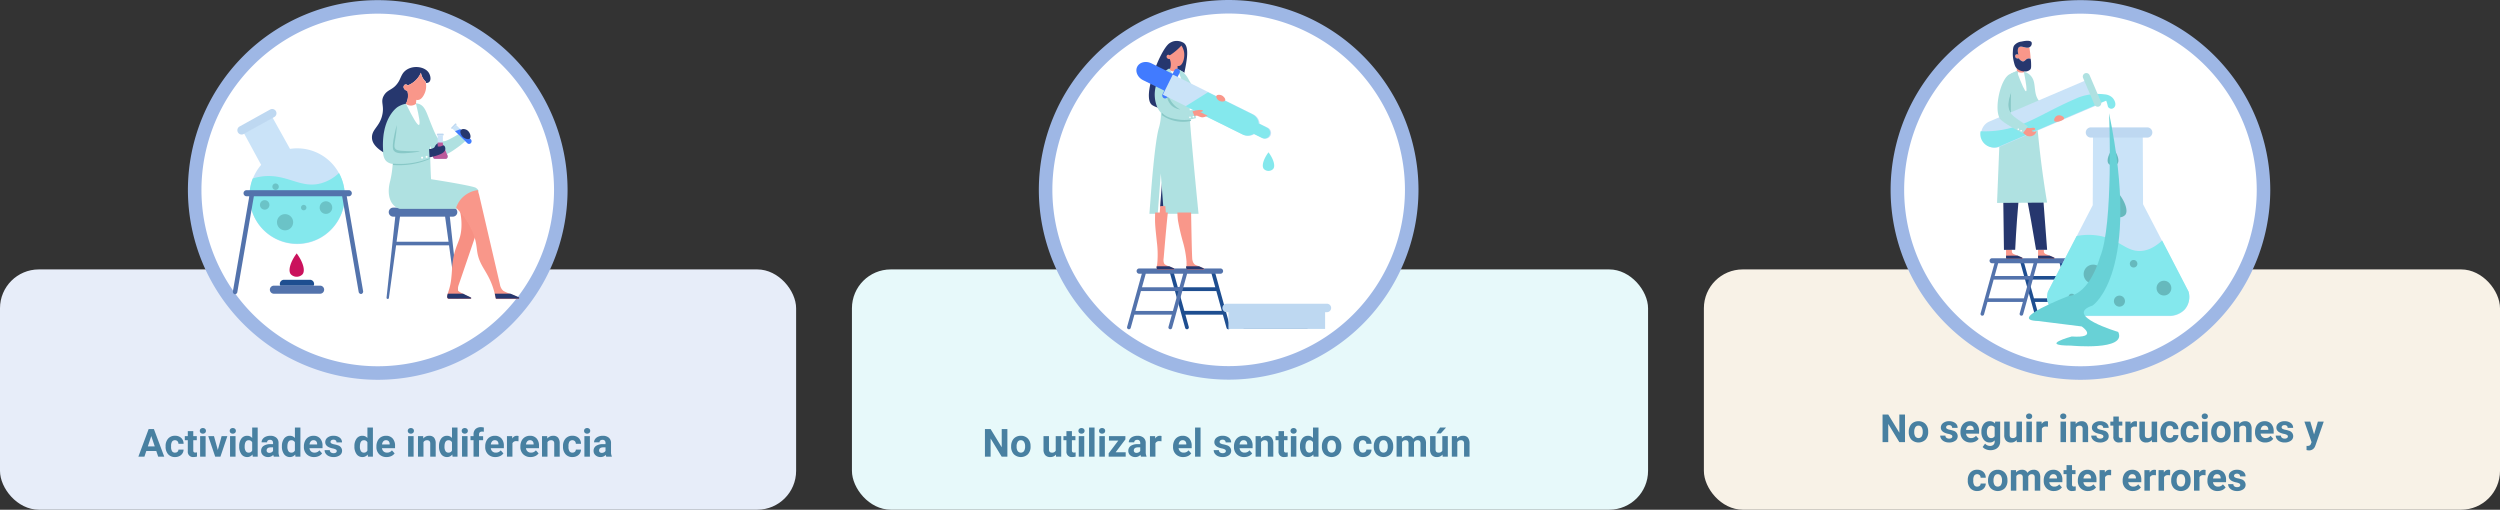 <svg xmlns="http://www.w3.org/2000/svg" width="1030" height="210" viewBox="0 0 1030 210">
  <rect x="0" y="0" width="1030" height="210" fill="#333333" stroke="none"/>
  <g id="Grupo_148082" data-name="Grupo 148082" transform="translate(-285 -1469)">
    <g id="Grupo_148081" data-name="Grupo 148081">
      <rect id="Rectángulo_40053" data-name="Rectángulo 40053" width="328" height="99" rx="16" transform="translate(285 1580)" fill="#e7edf9"/>
      <rect id="Rectángulo_40054" data-name="Rectángulo 40054" width="328" height="99" rx="16" transform="translate(636 1580)" fill="#e7f9fa"/>
      <rect id="Rectángulo_40055" data-name="Rectángulo 40055" width="328" height="99" rx="16" transform="translate(987 1580)" fill="#f8f2e7"/>
      <g id="Grupo_148078" data-name="Grupo 148078">
        <ellipse id="Elipse_832" data-name="Elipse 832" cx="75.395" cy="75.394" rx="75.395" ry="75.394" transform="translate(364.06 1473.353)" fill="#fff"/>
        <path id="Trazado_37314" data-name="Trazado 37314" d="M-506.077,157.363a78.3,78.3,0,0,1-78.21-78.208A78.3,78.3,0,0,1-506.077.946a78.3,78.3,0,0,1,78.209,78.208A78.3,78.3,0,0,1-506.077,157.363Zm0-150.84a72.715,72.715,0,0,0-72.632,72.632,72.714,72.714,0,0,0,72.632,72.632,72.714,72.714,0,0,0,72.632-72.632A72.714,72.714,0,0,0-506.077,6.523Z" transform="translate(946.706 1468.111)" fill="#9eb7e5"/>
        <g id="Grupo_108376" data-name="Grupo 108376" transform="translate(380.943 1496.617)">
          <path id="Trazado_37315" data-name="Trazado 37315" d="M-553.583,76.429a19.723,19.723,0,0,0,1.1,16.7,19.6,19.6,0,0,0,26.69,7.727,19.772,19.772,0,0,0,7.743-26.687l-.059-.118a19.616,19.616,0,0,0-20.152-9.962c-3.724-6.714-3.508-6.271-7.233-12.984l-11.752,6.517c3.676,6.743,3.421,6.33,7.1,13.063A19.5,19.5,0,0,0-553.583,76.429Z" transform="translate(561.795 -30.37)" fill="#cae3f8"/>
          <path id="Trazado_37316" data-name="Trazado 37316" d="M-560.135,56.949a1.766,1.766,0,0,0,2.4.693l12.589-6.986a1.782,1.782,0,0,0,.69-2.4,1.767,1.767,0,0,0-2.4-.693l-12.589,6.986A1.781,1.781,0,0,0-560.135,56.949Z" transform="translate(562.202 -30.053)" fill="#bed8f1"/>
          <path id="Trazado_37317" data-name="Trazado 37317" d="M-527.885,121.778a1.584,1.584,0,0,1-.177.739h-13.762a1.583,1.583,0,0,1-.176-.739,1.719,1.719,0,0,1,1.716-1.713h10.693A1.711,1.711,0,0,1-527.885,121.778Z" transform="translate(561.346 -32.416)" fill="#1e4e90"/>
          <path id="Trazado_37318" data-name="Trazado 37318" d="M-523.858,124.24a1.664,1.664,0,0,1-1.657,1.663h-19.054a1.664,1.664,0,0,1-1.656-1.663,1.664,1.664,0,0,1,1.656-1.664h19.054A1.664,1.664,0,0,1-523.858,124.24Z" transform="translate(561.465 -32.504)" fill="#5373ac"/>
          <path id="Trazado_37319" data-name="Trazado 37319" d="M-537.311,117.533a3.4,3.4,0,0,0,2.367.975,3.4,3.4,0,0,0,2.368-.975c1.262-1.379.4-4.949-2.368-8.661C-537.706,112.583-538.572,116.154-537.311,117.533Z" transform="translate(561.233 -32.097)" fill="#ca115c"/>
          <path id="Trazado_37320" data-name="Trazado 37320" d="M-552.43,93.682a19.6,19.6,0,0,0,26.69,7.727A19.772,19.772,0,0,0-518,74.722a17.549,17.549,0,0,1-7.439,4.262c-8.371,2.245-13.781-3.809-23.484-2.923a21.932,21.932,0,0,0-4.607.926A19.724,19.724,0,0,0-552.43,93.682Z" transform="translate(561.717 -31.07)" fill="#84e8ed"/>
          <path id="Trazado_37321" data-name="Trazado 37321" d="M-525.059,89.244a2.6,2.6,0,0,0,2.591,2.6,2.6,2.6,0,0,0,2.59-2.6,2.6,2.6,0,0,0-2.59-2.6A2.6,2.6,0,0,0-525.059,89.244Z" transform="translate(560.812 -31.333)" fill="#6bc3c7"/>
          <path id="Trazado_37322" data-name="Trazado 37322" d="M-545.21,80.374a1.326,1.326,0,0,0,1.324,1.329,1.326,1.326,0,0,0,1.323-1.329,1.327,1.327,0,0,0-1.323-1.33A1.327,1.327,0,0,0-545.21,80.374Z" transform="translate(561.483 -31.071)" fill="#6bc3c7"/>
          <path id="Trazado_37323" data-name="Trazado 37323" d="M-533.006,89.28a1.115,1.115,0,0,0,1.112,1.117,1.114,1.114,0,0,0,1.112-1.117,1.115,1.115,0,0,0-1.112-1.118A1.115,1.115,0,0,0-533.006,89.28Z" transform="translate(561.083 -31.367)" fill="#6bc3c7"/>
          <path id="Trazado_37324" data-name="Trazado 37324" d="M-550.49,88.115a1.952,1.952,0,0,0,1.947,1.956,1.951,1.951,0,0,0,1.946-1.956,1.951,1.951,0,0,0-1.946-1.955A1.952,1.952,0,0,0-550.49,88.115Z" transform="translate(561.654 -31.31)" fill="#6bc3c7"/>
          <path id="Trazado_37325" data-name="Trazado 37325" d="M-543.232,95.468a3.335,3.335,0,0,0,3.328,3.342,3.335,3.335,0,0,0,3.329-3.342,3.336,3.336,0,0,0-3.329-3.343A3.336,3.336,0,0,0-543.232,95.468Z" transform="translate(561.408 -31.522)" fill="#6bc3c7"/>
          <path id="Trazado_37326" data-name="Trazado 37326" d="M-508.6,123.684l-6.731-39h.845a1.254,1.254,0,0,0,1.247-1.253,1.254,1.254,0,0,0-1.247-1.253h-42.12a1.253,1.253,0,0,0-1.247,1.253,1.254,1.254,0,0,0,1.247,1.253h1.131l-6.747,39.086a1.037,1.037,0,0,0,.724,1.26,1.033,1.033,0,0,0,1.1-.941l6.8-39.4h36.377L-510.433,124a1.03,1.03,0,0,0,1.1.936A1.035,1.035,0,0,0-508.6,123.684Z" transform="translate(562.247 -31.436)" fill="#5373ac"/>
          <path id="Trazado_37327" data-name="Trazado 37327" d="M-470.325,93.3h1.232a1.855,1.855,0,0,0,1.852-1.86,1.856,1.856,0,0,0-1.852-1.86h-24.549a1.856,1.856,0,0,0-1.851,1.86,1.855,1.855,0,0,0,1.851,1.86h.844l-3.6,33.368a.492.492,0,0,0,.42.541.491.491,0,0,0,.553-.421l2.964-21.675h21.81l2.964,21.675a.492.492,0,0,0,.538.423.492.492,0,0,0,.435-.543Zm-21.939,10.336L-490.85,93.3h18.578l1.414,10.336Z" transform="translate(559.71 -31.655)" fill="#5373ac"/>
          <path id="Trazado_37328" data-name="Trazado 37328" d="M-458.376,81.277a11.111,11.111,0,0,0-6.694,3.456,10.657,10.657,0,0,0-2.206,3.79h-23.69A5.885,5.885,0,0,1-493,87.44c-2.47-2.028-3.068-6.123-1.863-10.435a40.394,40.394,0,0,0,.989-6.476c.02-.168.03-.347.04-.523a4.483,4.483,0,0,1-2.6-1.1c-.745-.728-1.245-1.762-1.46-3.879-.03-.295-.05-.57-.069-.866-.01-.217-.02-.434-.029-.659-.568-13.143,6.107-17.208,6.107-17.208A9.824,9.824,0,0,1-488.564,45c1.4.009,2.772.028,4.163.038a4.817,4.817,0,0,1,1.58.335c2.323.955,2.96,3.593,4.626,7.737,1.931,4.784,2.93,7.186,4.577,7.541,1.216.266,2.489-.4,4.9-1.722A24.119,24.119,0,0,0-465.61,56.9c.911.886,1.813,1.782,2.724,2.677a29.6,29.6,0,0,1-4.195,3.613c-3.019,2.146-5.449,3.849-7.841,3.121-.529-.157-2.255-.807-3.519-3.692q.029,3.9.157,7.954c.068,1.95.146,3.86.255,5.739,10.125,1.575,17.456,2.993,18.358,3.5a3.227,3.227,0,0,1,1.039.955A2.454,2.454,0,0,1-458.376,81.277Z" transform="translate(559.684 -30.098)" fill="#afe1e1"/>
          <path id="Trazado_37329" data-name="Trazado 37329" d="M-460.754,126.957c-.01.059-.107.138-.117.147a.584.584,0,0,1-.265.118H-469.8a.841.841,0,0,1-.667-.187c-.352-.325-.255-.934.01-1.88.285-.974.755-2.286,1.107-3.989a27.524,27.524,0,0,0,.422-3.043c.235-2.106.206-3.464.48-5.709.931-7.63,3.244-8.436,3.626-14.392a23.825,23.825,0,0,0-.362-5.867c-.118-.473-.234-.917-.362-1.34.344.394.7.777,1.049,1.171.52.641,1,1.28,1.432,1.89a32.1,32.1,0,0,1,2.49,4.2c.107.217.205.413.294.62s.186.393.265.581c.362.827.646,1.585.872,2.274q-3.455,10.159-6.931,20.31c-.352,1.526-.146,1.881-.146,1.881a1.726,1.726,0,0,0,.489.473,7.788,7.788,0,0,0,.834.492c.343.2.538.317.783.445.265.157.59.315,1.265.64C-461.792,126.307-460.694,126.76-460.754,126.957Z" transform="translate(558.973 -31.688)" fill="#f79083"/>
          <path id="Trazado_37330" data-name="Trazado 37330" d="M-470.466,127.865a.872.872,0,0,0,.667.187h8.664a.608.608,0,0,0,.265-.118c.011-.011.107-.094.117-.147.064-.2-1.046-.65-2.1-1.162-.679-.33-1-.49-1.265-.64h-6.341C-470.721,126.922-470.816,127.545-470.466,127.865Z" transform="translate(558.985 -32.607)" fill="#26376e"/>
          <path id="Trazado_37331" data-name="Trazado 37331" d="M-440.561,126.79a.3.3,0,0,1-.177.227.265.265,0,0,1-.126.026h-9.056a.823.823,0,0,1-.1-.026.457.457,0,0,1-.146-.108.313.313,0,0,1-.069-.186c-.088-.453-.2-1.054-.372-1.772-.1-.394-.205-.82-.332-1.283-1.391-4.932-3.411-7.659-4.8-10.179-2.95-5.335-1.677-7.243-3.3-12.136-.226-.689-.51-1.447-.872-2.274-.079-.187-.167-.384-.265-.581s-.187-.413-.294-.62a32.149,32.149,0,0,0-2.49-4.2c-.432-.61-.912-1.25-1.431-1.89-.352-.394-.7-.777-1.049-1.171q-.543-.606-1.087-1.213a10.659,10.659,0,0,1,2.206-3.79,11.111,11.111,0,0,1,6.694-3.456c.186.581.333,1.162.49,1.753,0-.02.01-.039.01-.059q4.322,18.605,8.644,37.191a4.36,4.36,0,0,0,1.412,2.629,14.5,14.5,0,0,0,2.519,1.112s.146.072.4.171c.843.345,2.794,1.162,3.43,1.486A.307.307,0,0,1-440.561,126.79Z" transform="translate(558.518 -31.453)" fill="#f9978a"/>
          <path id="Trazado_37332" data-name="Trazado 37332" d="M-450.223,125.983c.167.719.284,1.319.372,1.772a.313.313,0,0,0,.069.187.457.457,0,0,0,.146.108h9.282a.3.3,0,0,0,.177-.227.307.307,0,0,0-.167-.354c-.637-.324-2.588-1.141-3.43-1.486Z" transform="translate(558.134 -32.607)" fill="#26376e"/>
          <path id="Trazado_37333" data-name="Trazado 37333" d="M-478.577,68.589a32.093,32.093,0,0,1-3.509,1.279,32.783,32.783,0,0,1-11.692,1.21c.014-.187.026-.374.04-.561a32.39,32.39,0,0,0,4.58.082A32.987,32.987,0,0,0-478.6,68.244C-478.591,68.358-478.584,68.473-478.577,68.589Z" transform="translate(559.721 -30.717)" fill="#88c8c7"/>
          <path id="Trazado_37334" data-name="Trazado 37334" d="M-492.218,54.166c-.556,2.028-.934,3.79-1.2,5.178-.807,4.285-.265,5.063-.029,5.363.84,1.073,2.441,1.245,5.271,1.052,2.512-.172,5.372-.583,5.352-.765-.015-.131-1.518.043-4.414-.056-3.3-.112-4.984-.172-5.6-1.011-.635-.869-.284-1.8.245-5.5A38.185,38.185,0,0,0-492.218,54.166Z" transform="translate(559.749 -30.284)" fill="#88c8c7"/>
          <path id="Trazado_37335" data-name="Trazado 37335" d="M-482.919,53.826c-.627.236-2.447-2.71-5.417-8.823,1.383.01,2.772.028,4.163.038C-482.76,50.672-482.33,53.609-482.919,53.826Z" transform="translate(559.598 -29.97)" fill="#fff"/>
          <path id="Trazado_37336" data-name="Trazado 37336" d="M-479.366,67.3a.411.411,0,0,0-.534.232.414.414,0,0,0,.232.536.411.411,0,0,0,.534-.233A.414.414,0,0,0-479.366,67.3Z" transform="translate(559.35 -30.676)" fill="#fff"/>
          <path id="Trazado_37337" data-name="Trazado 37337" d="M-481.306,67.657a.41.41,0,0,0-.533.232.413.413,0,0,0,.232.536.41.41,0,0,0,.533-.233A.413.413,0,0,0-481.306,67.657Z" transform="translate(559.415 -30.689)" fill="#fff"/>
          <path id="Trazado_37338" data-name="Trazado 37338" d="M-480.393,36.08c-.029-.2-.059-.364-.1-.521a6.445,6.445,0,0,1-1-1.181,6.4,6.4,0,0,1-.98-2.54,9.722,9.722,0,0,1-5.449,5.246.938.938,0,0,0-1.362-.186,1.222,1.222,0,0,0-.3,1.112,1.781,1.781,0,0,0,1.509,1.26,6.978,6.978,0,0,1,.2,3.161,6.919,6.919,0,0,1-.792,2.208A9.826,9.826,0,0,0-492,45.926s-6.675,4.066-6.107,17.208c.01.226.02.442.029.659.019.3.039.571.069.827-3.676-2.264-4.538-4.3-4.636-5.749-.255-3.514,2.862-4.568,4.086-9.017,1.255-4.587-.872-5.858.893-8.742,1.588-2.588,3.9-2.038,6.057-5.68.657-1.1,1.147-2.9,2.284-4.026,2.96-2.954,8.527-2.215,10.145.591C-478.206,33.68-478.158,36.179-480.393,36.08Z" transform="translate(559.965 -29.514)" fill="#26376e"/>
          <path id="Trazado_37339" data-name="Trazado 37339" d="M-480.589,40.367c-.314.709-1.138,2.53-2.647,2.737a2.165,2.165,0,0,1-.784-.039c-.059.551-.116,1.115-.175,1.667a3.436,3.436,0,0,1-1.7.676,3.067,3.067,0,0,1-1.01-.049,3.712,3.712,0,0,1-1.457-.665,6.92,6.92,0,0,0,.792-2.208,6.976,6.976,0,0,0-.2-3.161,1.782,1.782,0,0,1-1.508-1.26,1.222,1.222,0,0,1,.3-1.112.938.938,0,0,1,1.362.186,9.722,9.722,0,0,0,5.449-5.246,6.4,6.4,0,0,0,.98,2.54,6.44,6.44,0,0,0,1,1.181c.039.157.068.324.1.521A7.319,7.319,0,0,1-480.589,40.367Z" transform="translate(559.608 -29.544)" fill="#f9978a"/>
          <path id="Trazado_37340" data-name="Trazado 37340" d="M-472.3,58.193c0,.213-.127.389-.28.389h-2.282c-.153,0-.28-.176-.28-.389s.127-.389.28-.389h2.282C-472.429,57.8-472.3,57.98-472.3,58.193Z" transform="translate(559.182 -30.366)" fill="#bed8f1"/>
          <path id="Trazado_37341" data-name="Trazado 37341" d="M-470.735,66.977l-1.945-4.718c0-1.22-.012-2.439-.016-3.659h-2.132l-.012,3.707-1.92,4.669a1.235,1.235,0,0,0,.174.974.81.81,0,0,0,.676.332h4.324a.812.812,0,0,0,.677-.332A1.246,1.246,0,0,0-470.735,66.977Z" transform="translate(559.215 -30.425)" fill="#cae3f8"/>
          <path id="Trazado_37342" data-name="Trazado 37342" d="M-470.735,67.048l-1.945-4.718c0-1.22-.012.514-.016-.7h-2.132c0,1.235-.008-.482-.012.754l-1.92,4.669a1.235,1.235,0,0,0,.174.974.81.81,0,0,0,.676.332h4.324a.812.812,0,0,0,.677-.332A1.246,1.246,0,0,0-470.735,67.048Z" transform="translate(559.215 -30.514)" fill="#bb5a9b"/>
          <path id="Trazado_37343" data-name="Trazado 37343" d="M-471.766,64.561a1.963,1.963,0,0,1-.657,1.043c-1.323,1.211-4.743,1.92-5.831,2.127-.06-1.133-.118-2.245-.177-3.376,1.588-.178,2.146-.591,2.342-.995a3.416,3.416,0,0,1,.765-1.1,3.094,3.094,0,0,1,.461-.334c.01.433.01.866.01,1.308a3.225,3.225,0,0,0,1.039.011c.8-.139,1.029-.532,1.411-.414C-471.913,62.976-471.619,63.862-471.766,64.561Z" transform="translate(559.264 -30.52)" fill="#26376e"/>
          <path id="Trazado_37344" data-name="Trazado 37344" d="M-466.968,53.591a.328.328,0,0,1,.062.447l-1.567,1.616a.323.323,0,0,1-.446-.051.327.327,0,0,1-.061-.446l1.566-1.616A.324.324,0,0,1-466.968,53.591Z" transform="translate(558.985 -30.229)" fill="#bed8f1"/>
          <path id="Trazado_37345" data-name="Trazado 37345" d="M-466.853,54.255l5.962,5.828a1.072,1.072,0,0,1,.022,1.507,1.063,1.063,0,0,1-1.5.02l-5.962-5.828a1.01,1.01,0,0,1-.105-.12l1.462-1.51A1.113,1.113,0,0,1-466.853,54.255Z" transform="translate(558.925 -30.27)" fill="#cae3f8"/>
          <path id="Trazado_37346" data-name="Trazado 37346" d="M-460.844,61.631a.993.993,0,0,1-1.389.129l-.745-.728-4.391-4.3,2.2-.809,4.415,4.315A1.218,1.218,0,0,1-460.844,61.631Z" transform="translate(558.898 -30.323)" fill="#417bff"/>
          <path id="Trazado_37347" data-name="Trazado 37347" d="M-464.3,58.916c-.659-.741-1.138-2.091-.531-2.73.51-.537,1.583-.359,2.229-.028,1.453.743,2.084,2.947,1.4,3.611C-461.778,60.333-463.429,59.893-464.3,58.916Z" transform="translate(558.843 -30.314)" fill="#26376e"/>
        </g>
      </g>
      <path id="Trazado_194613" data-name="Trazado 194613" d="M30.982,14.656H26.873L26.092,17H23.6L27.834,5.625h2.172L34.264,17H31.771Zm-3.477-1.9H30.35L28.92,8.5Zm11.187,2.578a1.481,1.481,0,0,0,1.016-.344,1.2,1.2,0,0,0,.406-.914h2.117a2.9,2.9,0,0,1-.469,1.574A3.093,3.093,0,0,1,40.5,16.762a3.949,3.949,0,0,1-1.77.395A3.67,3.67,0,0,1,35.873,16a4.56,4.56,0,0,1-1.047-3.184v-.148a4.508,4.508,0,0,1,1.039-3.117,3.627,3.627,0,0,1,2.852-1.164,3.555,3.555,0,0,1,2.543.9,3.2,3.2,0,0,1,.973,2.4H40.115a1.551,1.551,0,0,0-.406-1.072,1.51,1.51,0,0,0-2.223.163,3.333,3.333,0,0,0-.4,1.866v.235a3.375,3.375,0,0,0,.4,1.878A1.377,1.377,0,0,0,38.693,15.336Zm7.531-8.867V8.547H47.67V10.2H46.225v4.219a1.007,1.007,0,0,0,.18.672.9.9,0,0,0,.688.2,3.6,3.6,0,0,0,.664-.055v1.711a4.648,4.648,0,0,1-1.367.2,2.156,2.156,0,0,1-2.422-2.4V10.2H42.732V8.547h1.234V6.469ZM51.31,17H49.045V8.547H51.31Zm-2.4-10.641a1.112,1.112,0,0,1,.34-.836,1.465,1.465,0,0,1,1.848,0,1.105,1.105,0,0,1,.344.836A1.108,1.108,0,0,1,51.1,7.2a1.448,1.448,0,0,1-1.836,0A1.108,1.108,0,0,1,48.912,6.359Zm7.422,7.883,1.57-5.7h2.359L57.412,17H55.256L52.4,8.547h2.359ZM63.639,17H61.373V8.547h2.266ZM61.24,6.359a1.112,1.112,0,0,1,.34-.836,1.465,1.465,0,0,1,1.848,0,1.105,1.105,0,0,1,.344.836,1.108,1.108,0,0,1-.348.844,1.448,1.448,0,0,1-1.836,0A1.108,1.108,0,0,1,61.24,6.359Zm3.906,6.352a5.094,5.094,0,0,1,.887-3.148,2.877,2.877,0,0,1,2.426-1.172,2.589,2.589,0,0,1,2.039.922V5h2.266V17H70.725l-.109-.9a2.657,2.657,0,0,1-2.172,1.055,2.869,2.869,0,0,1-2.395-1.176A5.258,5.258,0,0,1,65.146,12.711Zm2.258.168a3.337,3.337,0,0,0,.414,1.823,1.349,1.349,0,0,0,1.2.634,1.511,1.511,0,0,0,1.477-.884V11.111a1.489,1.489,0,0,0-1.461-.884Q67.4,10.227,67.4,12.879ZM79.412,17a2.507,2.507,0,0,1-.227-.758,2.732,2.732,0,0,1-2.133.914,3,3,0,0,1-2.059-.719,2.312,2.312,0,0,1-.816-1.812,2.389,2.389,0,0,1,1-2.062,4.915,4.915,0,0,1,2.879-.727h1.039v-.484a1.393,1.393,0,0,0-.3-.937,1.183,1.183,0,0,0-.949-.352,1.345,1.345,0,0,0-.895.273.929.929,0,0,0-.324.75H74.365a2.268,2.268,0,0,1,.453-1.359,3,3,0,0,1,1.281-.98,4.669,4.669,0,0,1,1.859-.355,3.689,3.689,0,0,1,2.48.785,2.747,2.747,0,0,1,.918,2.207v3.664a4.041,4.041,0,0,0,.336,1.82V17Zm-1.867-1.57a1.945,1.945,0,0,0,.922-.223,1.462,1.462,0,0,0,.625-.6V13.156h-.844q-1.7,0-1.8,1.172l-.008.133a.9.9,0,0,0,.3.7A1.153,1.153,0,0,0,77.545,15.43Zm5.2-2.719a5.094,5.094,0,0,1,.887-3.148,2.877,2.877,0,0,1,2.426-1.172,2.589,2.589,0,0,1,2.039.922V5h2.266V17H88.318l-.109-.9a2.657,2.657,0,0,1-2.172,1.055,2.869,2.869,0,0,1-2.395-1.176A5.258,5.258,0,0,1,82.74,12.711ZM85,12.879a3.337,3.337,0,0,0,.414,1.823,1.349,1.349,0,0,0,1.2.634,1.511,1.511,0,0,0,1.477-.884V11.111a1.489,1.489,0,0,0-1.461-.884Q85,10.227,85,12.879Zm11,4.277a4.15,4.15,0,0,1-3.027-1.141A4.054,4.054,0,0,1,91.8,12.977v-.219a5.106,5.106,0,0,1,.492-2.277,3.612,3.612,0,0,1,1.395-1.547,3.914,3.914,0,0,1,2.059-.543,3.508,3.508,0,0,1,2.73,1.094,4.444,4.444,0,0,1,1,3.1v.922H94.092a2.1,2.1,0,0,0,.66,1.328,2,2,0,0,0,1.395.5,2.437,2.437,0,0,0,2.039-.945l1.109,1.242a3.389,3.389,0,0,1-1.375,1.121A4.511,4.511,0,0,1,96,17.156Zm-.258-6.945a1.411,1.411,0,0,0-1.09.455,2.357,2.357,0,0,0-.535,1.3h3.141v-.181a1.681,1.681,0,0,0-.406-1.165A1.456,1.456,0,0,0,95.74,10.211Zm9.594,4.453a.727.727,0,0,0-.41-.652,4.659,4.659,0,0,0-1.316-.426q-3.016-.633-3.016-2.562a2.323,2.323,0,0,1,.934-1.879,3.766,3.766,0,0,1,2.441-.754,4.053,4.053,0,0,1,2.574.758,2.388,2.388,0,0,1,.965,1.969h-2.258a1.092,1.092,0,0,0-.312-.8,1.322,1.322,0,0,0-.977-.316,1.351,1.351,0,0,0-.883.258.814.814,0,0,0-.312.656.7.7,0,0,0,.355.605,3.657,3.657,0,0,0,1.2.4,9.8,9.8,0,0,1,1.422.379,2.336,2.336,0,0,1,1.789,2.273,2.2,2.2,0,0,1-.992,1.871,4.28,4.28,0,0,1-2.562.715,4.47,4.47,0,0,1-1.887-.379,3.166,3.166,0,0,1-1.293-1.039,2.414,2.414,0,0,1-.469-1.426h2.141a1.179,1.179,0,0,0,.445.922,1.766,1.766,0,0,0,1.109.32,1.635,1.635,0,0,0,.98-.246A.766.766,0,0,0,105.334,14.664Zm7.281-1.953a5.094,5.094,0,0,1,.887-3.148,2.877,2.877,0,0,1,2.426-1.172,2.589,2.589,0,0,1,2.039.922V5h2.266V17h-2.039l-.109-.9a2.657,2.657,0,0,1-2.172,1.055,2.869,2.869,0,0,1-2.395-1.176A5.258,5.258,0,0,1,112.615,12.711Zm2.258.168a3.337,3.337,0,0,0,.414,1.823,1.349,1.349,0,0,0,1.2.634,1.511,1.511,0,0,0,1.477-.884V11.111a1.489,1.489,0,0,0-1.461-.884Q114.873,10.227,114.873,12.879Zm11,4.277a4.15,4.15,0,0,1-3.027-1.141,4.054,4.054,0,0,1-1.168-3.039v-.219a5.106,5.106,0,0,1,.492-2.277,3.612,3.612,0,0,1,1.395-1.547,3.914,3.914,0,0,1,2.059-.543,3.508,3.508,0,0,1,2.73,1.094,4.444,4.444,0,0,1,1,3.1v.922h-5.383a2.1,2.1,0,0,0,.66,1.328,2,2,0,0,0,1.395.5,2.437,2.437,0,0,0,2.039-.945l1.109,1.242a3.389,3.389,0,0,1-1.375,1.121A4.511,4.511,0,0,1,125.873,17.156Zm-.258-6.945a1.411,1.411,0,0,0-1.09.455,2.357,2.357,0,0,0-.535,1.3h3.141v-.181a1.681,1.681,0,0,0-.406-1.165A1.456,1.456,0,0,0,125.615,10.211ZM137,17h-2.266V8.547H137ZM134.6,6.359a1.112,1.112,0,0,1,.34-.836,1.465,1.465,0,0,1,1.848,0,1.105,1.105,0,0,1,.344.836,1.109,1.109,0,0,1-.348.844,1.448,1.448,0,0,1-1.836,0A1.109,1.109,0,0,1,134.6,6.359Zm6.336,2.188.07.977a2.951,2.951,0,0,1,2.43-1.133,2.453,2.453,0,0,1,2,.789,3.682,3.682,0,0,1,.672,2.359V17H143.85V11.594a1.465,1.465,0,0,0-.312-1.043,1.4,1.4,0,0,0-1.039-.324,1.553,1.553,0,0,0-1.43.813V17H138.81V8.547Zm6.531,4.164a5.094,5.094,0,0,1,.887-3.148,2.877,2.877,0,0,1,2.426-1.172,2.589,2.589,0,0,1,2.039.922V5h2.266V17h-2.039l-.109-.9a2.657,2.657,0,0,1-2.172,1.055,2.869,2.869,0,0,1-2.395-1.176A5.258,5.258,0,0,1,147.467,12.711Zm2.258.168a3.337,3.337,0,0,0,.414,1.823,1.349,1.349,0,0,0,1.2.634,1.511,1.511,0,0,0,1.477-.884V11.111a1.489,1.489,0,0,0-1.461-.884Q149.725,10.227,149.725,12.879ZM159.217,17h-2.266V8.547h2.266Zm-2.4-10.641a1.112,1.112,0,0,1,.34-.836,1.465,1.465,0,0,1,1.848,0,1.105,1.105,0,0,1,.344.836A1.109,1.109,0,0,1,159,7.2a1.448,1.448,0,0,1-1.836,0A1.109,1.109,0,0,1,156.818,6.359ZM161.693,17V10.2h-1.258V8.547h1.258V7.828a2.918,2.918,0,0,1,.816-2.207,3.162,3.162,0,0,1,2.285-.785,5.278,5.278,0,0,1,1.148.156l-.023,1.75a2.878,2.878,0,0,0-.687-.07q-1.273,0-1.273,1.2v.68h1.68V10.2h-1.68V17Zm9.008.156a4.15,4.15,0,0,1-3.027-1.141,4.054,4.054,0,0,1-1.168-3.039v-.219A5.106,5.106,0,0,1,167,10.48a3.612,3.612,0,0,1,1.395-1.547,3.914,3.914,0,0,1,2.059-.543,3.508,3.508,0,0,1,2.73,1.094,4.444,4.444,0,0,1,1,3.1v.922h-5.383a2.1,2.1,0,0,0,.66,1.328,2,2,0,0,0,1.395.5,2.437,2.437,0,0,0,2.039-.945L174,15.633a3.389,3.389,0,0,1-1.375,1.121A4.511,4.511,0,0,1,170.7,17.156Zm-.258-6.945a1.411,1.411,0,0,0-1.09.455,2.357,2.357,0,0,0-.535,1.3h3.141v-.181a1.681,1.681,0,0,0-.406-1.165A1.456,1.456,0,0,0,170.443,10.211Zm9.766.453a6.134,6.134,0,0,0-.812-.062,1.654,1.654,0,0,0-1.68.867V17h-2.258V8.547h2.133l.063,1.008a2.092,2.092,0,0,1,1.883-1.164,2.366,2.366,0,0,1,.7.1Zm4.977,6.492a4.15,4.15,0,0,1-3.027-1.141,4.054,4.054,0,0,1-1.168-3.039v-.219a5.106,5.106,0,0,1,.492-2.277,3.612,3.612,0,0,1,1.395-1.547,3.914,3.914,0,0,1,2.059-.543,3.508,3.508,0,0,1,2.73,1.094,4.444,4.444,0,0,1,1,3.1v.922h-5.383a2.1,2.1,0,0,0,.66,1.328,2,2,0,0,0,1.395.5,2.437,2.437,0,0,0,2.039-.945l1.109,1.242a3.389,3.389,0,0,1-1.375,1.121A4.511,4.511,0,0,1,185.185,17.156Zm-.258-6.945a1.411,1.411,0,0,0-1.09.455,2.357,2.357,0,0,0-.535,1.3h3.141v-.181a1.681,1.681,0,0,0-.406-1.165A1.456,1.456,0,0,0,184.928,10.211Zm7.094-1.664.07.977a2.951,2.951,0,0,1,2.43-1.133,2.453,2.453,0,0,1,2,.789,3.682,3.682,0,0,1,.672,2.359V17h-2.258V11.594a1.465,1.465,0,0,0-.312-1.043,1.4,1.4,0,0,0-1.039-.324,1.553,1.553,0,0,0-1.43.813V17H189.9V8.547Zm10.4,6.789a1.481,1.481,0,0,0,1.016-.344,1.2,1.2,0,0,0,.406-.914h2.117a2.9,2.9,0,0,1-.469,1.574,3.093,3.093,0,0,1-1.262,1.109,3.949,3.949,0,0,1-1.77.395A3.67,3.67,0,0,1,199.6,16a4.56,4.56,0,0,1-1.047-3.184v-.148a4.508,4.508,0,0,1,1.039-3.117,3.627,3.627,0,0,1,2.852-1.164,3.555,3.555,0,0,1,2.543.9,3.2,3.2,0,0,1,.973,2.4h-2.117a1.551,1.551,0,0,0-.406-1.072,1.51,1.51,0,0,0-2.223.163,3.333,3.333,0,0,0-.4,1.866v.235a3.375,3.375,0,0,0,.4,1.878A1.377,1.377,0,0,0,202.42,15.336ZM209.631,17h-2.266V8.547h2.266Zm-2.4-10.641a1.112,1.112,0,0,1,.34-.836,1.465,1.465,0,0,1,1.848,0,1.105,1.105,0,0,1,.344.836,1.109,1.109,0,0,1-.348.844,1.448,1.448,0,0,1-1.836,0A1.109,1.109,0,0,1,207.232,6.359ZM216.389,17a2.507,2.507,0,0,1-.227-.758,2.732,2.732,0,0,1-2.133.914,3,3,0,0,1-2.059-.719,2.312,2.312,0,0,1-.816-1.812,2.389,2.389,0,0,1,1-2.062,4.915,4.915,0,0,1,2.879-.727h1.039v-.484a1.393,1.393,0,0,0-.3-.937,1.183,1.183,0,0,0-.949-.352,1.345,1.345,0,0,0-.895.273.929.929,0,0,0-.324.75h-2.258a2.268,2.268,0,0,1,.453-1.359,3,3,0,0,1,1.281-.98,4.669,4.669,0,0,1,1.859-.355,3.689,3.689,0,0,1,2.48.785,2.747,2.747,0,0,1,.918,2.207v3.664a4.041,4.041,0,0,0,.336,1.82V17Zm-1.867-1.57a1.945,1.945,0,0,0,.922-.223,1.462,1.462,0,0,0,.625-.6V13.156h-.844q-1.7,0-1.8,1.172l-.008.133a.9.9,0,0,0,.3.7A1.153,1.153,0,0,0,214.521,15.43Z" transform="translate(318.405 1640.151)" fill="#4880a1"/>
      <path id="Trazado_194614" data-name="Trazado 194614" d="M30.881,17H28.537L23.975,9.516V17H21.631V5.625h2.344l4.57,7.5v-7.5h2.336Zm1.547-4.3a5.013,5.013,0,0,1,.484-2.242A3.546,3.546,0,0,1,34.307,8.93a4.069,4.069,0,0,1,2.113-.539,3.849,3.849,0,0,1,2.793,1.047,4.2,4.2,0,0,1,1.207,2.844l.016.578A4.418,4.418,0,0,1,39.35,15.98a4.209,4.209,0,0,1-5.832,0,4.5,4.5,0,0,1-1.09-3.187Zm2.258.16a3.16,3.16,0,0,0,.453,1.843,1.628,1.628,0,0,0,2.578.008,3.457,3.457,0,0,0,.461-2.015,3.128,3.128,0,0,0-.461-1.831,1.5,1.5,0,0,0-1.3-.649,1.474,1.474,0,0,0-1.281.646A3.516,3.516,0,0,0,34.685,12.856Zm16.188,3.285a2.831,2.831,0,0,1-2.312,1.016,2.67,2.67,0,0,1-2.074-.781,3.335,3.335,0,0,1-.73-2.289V8.547h2.258v5.467q0,1.322,1.2,1.322a1.63,1.63,0,0,0,1.578-.8V8.547H53.06V17H50.935Zm6.594-9.672V8.547h1.445V10.2H57.467v4.219a1.007,1.007,0,0,0,.18.672.9.9,0,0,0,.688.2A3.6,3.6,0,0,0,59,15.242v1.711a4.648,4.648,0,0,1-1.367.2,2.156,2.156,0,0,1-2.422-2.4V10.2H53.975V8.547h1.234V6.469ZM62.553,17H60.287V8.547h2.266Zm-2.4-10.641a1.112,1.112,0,0,1,.34-.836,1.465,1.465,0,0,1,1.848,0,1.105,1.105,0,0,1,.344.836,1.108,1.108,0,0,1-.348.844,1.448,1.448,0,0,1-1.836,0A1.108,1.108,0,0,1,60.154,6.359ZM66.795,17H64.529V5h2.266Zm4.242,0H68.771V8.547h2.266Zm-2.4-10.641a1.112,1.112,0,0,1,.34-.836,1.465,1.465,0,0,1,1.848,0,1.105,1.105,0,0,1,.344.836,1.108,1.108,0,0,1-.348.844,1.448,1.448,0,0,1-1.836,0A1.108,1.108,0,0,1,68.639,6.359Zm6.852,8.82h4.133V17H72.607V15.625l3.977-5.258H72.725V8.547H79.5v1.33ZM85.935,17a2.507,2.507,0,0,1-.227-.758,2.732,2.732,0,0,1-2.133.914,3,3,0,0,1-2.059-.719,2.312,2.312,0,0,1-.816-1.812,2.389,2.389,0,0,1,1-2.062,4.915,4.915,0,0,1,2.879-.727h1.039v-.484a1.393,1.393,0,0,0-.3-.937,1.183,1.183,0,0,0-.949-.352,1.345,1.345,0,0,0-.895.273.929.929,0,0,0-.324.75H80.889a2.268,2.268,0,0,1,.453-1.359,3,3,0,0,1,1.281-.98,4.669,4.669,0,0,1,1.859-.355,3.689,3.689,0,0,1,2.48.785,2.747,2.747,0,0,1,.918,2.207v3.664a4.041,4.041,0,0,0,.336,1.82V17Zm-1.867-1.57a1.945,1.945,0,0,0,.922-.223,1.462,1.462,0,0,0,.625-.6V13.156h-.844q-1.7,0-1.8,1.172l-.008.133a.9.9,0,0,0,.3.7A1.153,1.153,0,0,0,84.068,15.43Zm10.3-4.766a6.134,6.134,0,0,0-.812-.062,1.654,1.654,0,0,0-1.68.867V17H89.615V8.547h2.133l.063,1.008a2.092,2.092,0,0,1,1.883-1.164,2.366,2.366,0,0,1,.7.1Zm8.961,6.492a4.15,4.15,0,0,1-3.027-1.141,4.054,4.054,0,0,1-1.168-3.039v-.219a5.106,5.106,0,0,1,.492-2.277,3.612,3.612,0,0,1,1.395-1.547,3.914,3.914,0,0,1,2.059-.543,3.508,3.508,0,0,1,2.73,1.094,4.444,4.444,0,0,1,1,3.1v.922H101.42a2.1,2.1,0,0,0,.66,1.328,2,2,0,0,0,1.395.5,2.437,2.437,0,0,0,2.039-.945l1.109,1.242a3.389,3.389,0,0,1-1.375,1.121A4.511,4.511,0,0,1,103.326,17.156Zm-.258-6.945a1.411,1.411,0,0,0-1.09.455,2.357,2.357,0,0,0-.535,1.3h3.141v-.181a1.681,1.681,0,0,0-.406-1.165A1.456,1.456,0,0,0,103.068,10.211Zm7.4,6.789H108.2V5h2.266Zm10.422-2.336a.727.727,0,0,0-.41-.652,4.659,4.659,0,0,0-1.316-.426q-3.016-.633-3.016-2.562a2.323,2.323,0,0,1,.934-1.879,3.766,3.766,0,0,1,2.441-.754,4.053,4.053,0,0,1,2.574.758,2.388,2.388,0,0,1,.965,1.969H120.8a1.092,1.092,0,0,0-.312-.8,1.322,1.322,0,0,0-.977-.316,1.351,1.351,0,0,0-.883.258.814.814,0,0,0-.312.656.7.7,0,0,0,.355.605,3.657,3.657,0,0,0,1.2.4,9.8,9.8,0,0,1,1.422.379,2.336,2.336,0,0,1,1.789,2.273,2.2,2.2,0,0,1-.992,1.871,4.28,4.28,0,0,1-2.562.715,4.47,4.47,0,0,1-1.887-.379,3.166,3.166,0,0,1-1.293-1.039,2.414,2.414,0,0,1-.469-1.426h2.141a1.179,1.179,0,0,0,.445.922,1.766,1.766,0,0,0,1.109.32,1.635,1.635,0,0,0,.98-.246A.766.766,0,0,0,120.889,14.664Zm7.539,2.492a4.15,4.15,0,0,1-3.027-1.141,4.054,4.054,0,0,1-1.168-3.039v-.219a5.106,5.106,0,0,1,.492-2.277,3.612,3.612,0,0,1,1.395-1.547,3.914,3.914,0,0,1,2.059-.543,3.508,3.508,0,0,1,2.73,1.094,4.444,4.444,0,0,1,1,3.1v.922h-5.383a2.1,2.1,0,0,0,.66,1.328,2,2,0,0,0,1.395.5,2.437,2.437,0,0,0,2.039-.945l1.109,1.242a3.389,3.389,0,0,1-1.375,1.121A4.511,4.511,0,0,1,128.428,17.156Zm-.258-6.945a1.411,1.411,0,0,0-1.09.455,2.357,2.357,0,0,0-.535,1.3h3.141v-.181a1.681,1.681,0,0,0-.406-1.165A1.456,1.456,0,0,0,128.17,10.211Zm7.094-1.664.07.977a2.951,2.951,0,0,1,2.43-1.133,2.453,2.453,0,0,1,2,.789,3.682,3.682,0,0,1,.672,2.359V17h-2.258V11.594a1.465,1.465,0,0,0-.312-1.043,1.4,1.4,0,0,0-1.039-.324,1.553,1.553,0,0,0-1.43.813V17h-2.258V8.547Zm9.586-2.078V8.547h1.445V10.2H144.85v4.219a1.007,1.007,0,0,0,.18.672.9.9,0,0,0,.688.2,3.6,3.6,0,0,0,.664-.055v1.711a4.648,4.648,0,0,1-1.367.2,2.156,2.156,0,0,1-2.422-2.4V10.2h-1.234V8.547h1.234V6.469ZM149.935,17H147.67V8.547h2.266Zm-2.4-10.641a1.112,1.112,0,0,1,.34-.836,1.465,1.465,0,0,1,1.848,0,1.105,1.105,0,0,1,.344.836,1.109,1.109,0,0,1-.348.844,1.448,1.448,0,0,1-1.836,0A1.109,1.109,0,0,1,147.537,6.359Zm3.906,6.352a5.094,5.094,0,0,1,.887-3.148,2.877,2.877,0,0,1,2.426-1.172,2.589,2.589,0,0,1,2.039.922V5h2.266V17h-2.039l-.109-.9a2.657,2.657,0,0,1-2.172,1.055,2.869,2.869,0,0,1-2.395-1.176A5.258,5.258,0,0,1,151.443,12.711Zm2.258.168a3.337,3.337,0,0,0,.414,1.823,1.349,1.349,0,0,0,1.2.634,1.511,1.511,0,0,0,1.477-.884V11.111a1.489,1.489,0,0,0-1.461-.884Q153.7,10.227,153.7,12.879Zm6.758-.184a5.013,5.013,0,0,1,.484-2.242,3.546,3.546,0,0,1,1.395-1.523,4.069,4.069,0,0,1,2.113-.539,3.849,3.849,0,0,1,2.793,1.047,4.2,4.2,0,0,1,1.207,2.844l.016.578a4.418,4.418,0,0,1-1.086,3.121,4.209,4.209,0,0,1-5.832,0,4.5,4.5,0,0,1-1.09-3.187Zm2.258.16a3.16,3.16,0,0,0,.453,1.843,1.628,1.628,0,0,0,2.578.008,3.457,3.457,0,0,0,.461-2.015,3.128,3.128,0,0,0-.461-1.831,1.5,1.5,0,0,0-1.3-.649,1.474,1.474,0,0,0-1.281.646A3.516,3.516,0,0,0,162.717,12.856Zm14.641,2.48a1.481,1.481,0,0,0,1.016-.344,1.2,1.2,0,0,0,.406-.914H180.9a2.9,2.9,0,0,1-.469,1.574,3.093,3.093,0,0,1-1.262,1.109,3.949,3.949,0,0,1-1.77.395A3.67,3.67,0,0,1,174.537,16a4.56,4.56,0,0,1-1.047-3.184v-.148a4.508,4.508,0,0,1,1.039-3.117,3.627,3.627,0,0,1,2.852-1.164,3.555,3.555,0,0,1,2.543.9,3.2,3.2,0,0,1,.973,2.4h-2.117a1.551,1.551,0,0,0-.406-1.072,1.51,1.51,0,0,0-2.223.163,3.333,3.333,0,0,0-.4,1.866v.235a3.375,3.375,0,0,0,.4,1.878A1.377,1.377,0,0,0,177.357,15.336Zm4.477-2.641a5.013,5.013,0,0,1,.484-2.242,3.546,3.546,0,0,1,1.395-1.523,4.069,4.069,0,0,1,2.113-.539,3.849,3.849,0,0,1,2.793,1.047,4.2,4.2,0,0,1,1.207,2.844l.016.578a4.418,4.418,0,0,1-1.086,3.121,4.209,4.209,0,0,1-5.832,0,4.5,4.5,0,0,1-1.09-3.187Zm2.258.16a3.16,3.16,0,0,0,.453,1.843,1.628,1.628,0,0,0,2.578.008,3.457,3.457,0,0,0,.461-2.015,3.128,3.128,0,0,0-.461-1.831,1.5,1.5,0,0,0-1.3-.649,1.474,1.474,0,0,0-1.281.646A3.516,3.516,0,0,0,184.092,12.856Zm9.258-4.309.07.945a2.971,2.971,0,0,1,2.43-1.1,2.255,2.255,0,0,1,2.242,1.289,2.9,2.9,0,0,1,2.539-1.289,2.521,2.521,0,0,1,2.047.8,3.681,3.681,0,0,1,.672,2.41V17h-2.266V11.609a1.61,1.61,0,0,0-.281-1.051,1.246,1.246,0,0,0-.992-.332,1.409,1.409,0,0,0-1.406.969l.008,5.8h-2.258V11.617a1.59,1.59,0,0,0-.289-1.062,1.259,1.259,0,0,0-.984-.328,1.463,1.463,0,0,0-1.391.8V17h-2.258V8.547Zm16.8,7.594a2.831,2.831,0,0,1-2.312,1.016,2.67,2.67,0,0,1-2.074-.781,3.335,3.335,0,0,1-.73-2.289V8.547h2.258v5.467q0,1.322,1.2,1.322a1.63,1.63,0,0,0,1.578-.8V8.547h2.266V17h-2.125ZM209.139,5H211.6l-2.164,2.422H207.6Zm6.977,3.547.07.977a2.951,2.951,0,0,1,2.43-1.133,2.453,2.453,0,0,1,2,.789,3.682,3.682,0,0,1,.672,2.359V17h-2.258V11.594a1.465,1.465,0,0,0-.312-1.043,1.4,1.4,0,0,0-1.039-.324,1.553,1.553,0,0,0-1.43.813V17H213.99V8.547Z" transform="translate(669.162 1640.151)" fill="#4880a1"/>
      <path id="Trazado_194612" data-name="Trazado 194612" d="M82.863,17H80.52L75.957,9.516V17H73.613V5.625h2.344l4.57,7.5v-7.5h2.336Zm1.547-4.3a5.013,5.013,0,0,1,.484-2.242A3.546,3.546,0,0,1,86.289,8.93,4.069,4.069,0,0,1,88.4,8.391,3.849,3.849,0,0,1,91.2,9.438,4.2,4.2,0,0,1,92.4,12.281l.016.578a4.418,4.418,0,0,1-1.086,3.121,4.209,4.209,0,0,1-5.832,0A4.5,4.5,0,0,1,84.41,12.8Zm2.258.16a3.16,3.16,0,0,0,.453,1.843,1.628,1.628,0,0,0,2.578.008,3.457,3.457,0,0,0,.461-2.015A3.128,3.128,0,0,0,89.7,10.86a1.5,1.5,0,0,0-1.3-.649,1.474,1.474,0,0,0-1.281.646A3.516,3.516,0,0,0,86.668,12.856Zm15.7,1.808a.727.727,0,0,0-.41-.652,4.659,4.659,0,0,0-1.316-.426q-3.016-.633-3.016-2.562a2.323,2.323,0,0,1,.934-1.879A3.766,3.766,0,0,1,101,8.391a4.053,4.053,0,0,1,2.574.758,2.388,2.388,0,0,1,.965,1.969h-2.258a1.092,1.092,0,0,0-.312-.8A1.322,1.322,0,0,0,101,10a1.351,1.351,0,0,0-.883.258.814.814,0,0,0-.312.656.7.7,0,0,0,.355.605,3.657,3.657,0,0,0,1.2.4,9.8,9.8,0,0,1,1.422.379,2.336,2.336,0,0,1,1.789,2.273,2.2,2.2,0,0,1-.992,1.871,4.28,4.28,0,0,1-2.562.715,4.47,4.47,0,0,1-1.887-.379,3.166,3.166,0,0,1-1.293-1.039,2.414,2.414,0,0,1-.469-1.426H99.5a1.179,1.179,0,0,0,.445.922,1.766,1.766,0,0,0,1.109.32,1.635,1.635,0,0,0,.98-.246A.766.766,0,0,0,102.371,14.664Zm7.539,2.492a4.15,4.15,0,0,1-3.027-1.141,4.054,4.054,0,0,1-1.168-3.039v-.219a5.106,5.106,0,0,1,.492-2.277A3.612,3.612,0,0,1,107.6,8.934a3.914,3.914,0,0,1,2.059-.543,3.508,3.508,0,0,1,2.73,1.094,4.444,4.444,0,0,1,1,3.1v.922H108a2.1,2.1,0,0,0,.66,1.328,2,2,0,0,0,1.395.5,2.437,2.437,0,0,0,2.039-.945l1.109,1.242a3.389,3.389,0,0,1-1.375,1.121A4.511,4.511,0,0,1,109.91,17.156Zm-.258-6.945a1.411,1.411,0,0,0-1.09.455,2.357,2.357,0,0,0-.535,1.3h3.141v-.181a1.681,1.681,0,0,0-.406-1.165A1.456,1.456,0,0,0,109.652,10.211Zm4.688,2.5a4.954,4.954,0,0,1,.926-3.133,3,3,0,0,1,2.5-1.187,2.631,2.631,0,0,1,2.164.953l.094-.8h2.047v8.172a3.613,3.613,0,0,1-.5,1.93,3.236,3.236,0,0,1-1.418,1.25,4.985,4.985,0,0,1-2.141.43,4.635,4.635,0,0,1-1.812-.371A3.217,3.217,0,0,1,114.855,19l1-1.375a2.645,2.645,0,0,0,2.047.945,1.936,1.936,0,0,0,1.4-.48,1.8,1.8,0,0,0,.5-1.363v-.453a2.612,2.612,0,0,1-2.055.883,2.992,2.992,0,0,1-2.465-1.191,4.953,4.953,0,0,1-.941-3.16Zm2.258.168a3.085,3.085,0,0,0,.461,1.8,1.466,1.466,0,0,0,1.266.653,1.568,1.568,0,0,0,1.477-.775V11a1.564,1.564,0,0,0-1.461-.775,1.476,1.476,0,0,0-1.277.665A3.477,3.477,0,0,0,116.6,12.879Zm12.266,3.262a2.831,2.831,0,0,1-2.312,1.016,2.67,2.67,0,0,1-2.074-.781,3.335,3.335,0,0,1-.73-2.289V8.547H126v5.467q0,1.322,1.2,1.322a1.63,1.63,0,0,0,1.578-.8V8.547h2.266V17h-2.125Zm6.273.859h-2.266V8.547h2.266Zm-2.4-10.641a1.112,1.112,0,0,1,.34-.836,1.465,1.465,0,0,1,1.848,0,1.105,1.105,0,0,1,.344.836,1.109,1.109,0,0,1-.348.844,1.448,1.448,0,0,1-1.836,0A1.109,1.109,0,0,1,132.738,6.359Zm9.008,4.3a6.134,6.134,0,0,0-.812-.062,1.654,1.654,0,0,0-1.68.867V17H137V8.547h2.133l.063,1.008a2.092,2.092,0,0,1,1.883-1.164,2.366,2.366,0,0,1,.7.1ZM149.2,17h-2.266V8.547H149.2ZM146.8,6.359a1.112,1.112,0,0,1,.34-.836,1.465,1.465,0,0,1,1.848,0,1.105,1.105,0,0,1,.344.836,1.109,1.109,0,0,1-.348.844,1.448,1.448,0,0,1-1.836,0A1.109,1.109,0,0,1,146.8,6.359Zm6.336,2.188.07.977a2.951,2.951,0,0,1,2.43-1.133,2.453,2.453,0,0,1,2,.789,3.682,3.682,0,0,1,.672,2.359V17h-2.258V11.594a1.465,1.465,0,0,0-.312-1.043,1.4,1.4,0,0,0-1.039-.324,1.553,1.553,0,0,0-1.43.813V17h-2.258V8.547ZM164.6,14.664a.727.727,0,0,0-.41-.652,4.659,4.659,0,0,0-1.316-.426q-3.016-.633-3.016-2.562a2.323,2.323,0,0,1,.934-1.879,3.766,3.766,0,0,1,2.441-.754,4.053,4.053,0,0,1,2.574.758,2.388,2.388,0,0,1,.965,1.969h-2.258a1.092,1.092,0,0,0-.312-.8,1.322,1.322,0,0,0-.977-.316,1.351,1.351,0,0,0-.883.258.814.814,0,0,0-.312.656.7.7,0,0,0,.355.605,3.657,3.657,0,0,0,1.2.4A9.8,9.8,0,0,1,165,12.3a2.336,2.336,0,0,1,1.789,2.273,2.205,2.205,0,0,1-.992,1.871,4.28,4.28,0,0,1-2.562.715,4.47,4.47,0,0,1-1.887-.379,3.166,3.166,0,0,1-1.293-1.039,2.414,2.414,0,0,1-.469-1.426h2.141a1.179,1.179,0,0,0,.445.922,1.766,1.766,0,0,0,1.109.32,1.635,1.635,0,0,0,.98-.246A.766.766,0,0,0,164.6,14.664Zm6.352-8.2V8.547h1.445V10.2h-1.445v4.219a1.007,1.007,0,0,0,.18.672.9.9,0,0,0,.688.2,3.6,3.6,0,0,0,.664-.055v1.711a4.648,4.648,0,0,1-1.367.2,2.156,2.156,0,0,1-2.422-2.4V10.2h-1.234V8.547h1.234V6.469Zm7.453,4.2a6.134,6.134,0,0,0-.812-.062,1.654,1.654,0,0,0-1.68.867V17h-2.258V8.547h2.133l.063,1.008a2.092,2.092,0,0,1,1.883-1.164,2.366,2.366,0,0,1,.7.1Zm6.148,5.477a2.831,2.831,0,0,1-2.312,1.016,2.67,2.67,0,0,1-2.074-.781,3.335,3.335,0,0,1-.73-2.289V8.547h2.258v5.467q0,1.322,1.2,1.322a1.63,1.63,0,0,0,1.578-.8V8.547h2.266V17h-2.125Zm7.406-.8a1.481,1.481,0,0,0,1.016-.344,1.2,1.2,0,0,0,.406-.914H195.5a2.9,2.9,0,0,1-.469,1.574,3.093,3.093,0,0,1-1.262,1.109,3.949,3.949,0,0,1-1.77.395A3.67,3.67,0,0,1,189.137,16a4.56,4.56,0,0,1-1.047-3.184v-.148a4.508,4.508,0,0,1,1.039-3.117,3.627,3.627,0,0,1,2.852-1.164,3.555,3.555,0,0,1,2.543.9,3.2,3.2,0,0,1,.973,2.4h-2.117a1.551,1.551,0,0,0-.406-1.072,1.51,1.51,0,0,0-2.223.163,3.333,3.333,0,0,0-.4,1.866v.235a3.375,3.375,0,0,0,.4,1.878A1.377,1.377,0,0,0,191.957,15.336Zm8.344,0a1.481,1.481,0,0,0,1.016-.344,1.2,1.2,0,0,0,.406-.914h2.117a2.9,2.9,0,0,1-.469,1.574,3.093,3.093,0,0,1-1.262,1.109,3.949,3.949,0,0,1-1.77.395A3.67,3.67,0,0,1,197.48,16a4.56,4.56,0,0,1-1.047-3.184v-.148a4.508,4.508,0,0,1,1.039-3.117,3.627,3.627,0,0,1,2.852-1.164,3.555,3.555,0,0,1,2.543.9,3.2,3.2,0,0,1,.973,2.4h-2.117a1.551,1.551,0,0,0-.406-1.072,1.51,1.51,0,0,0-2.223.163,3.333,3.333,0,0,0-.4,1.866v.235a3.375,3.375,0,0,0,.4,1.878A1.377,1.377,0,0,0,200.3,15.336ZM207.512,17h-2.266V8.547h2.266Zm-2.4-10.641a1.112,1.112,0,0,1,.34-.836,1.465,1.465,0,0,1,1.848,0,1.105,1.105,0,0,1,.344.836,1.109,1.109,0,0,1-.348.844,1.448,1.448,0,0,1-1.836,0A1.109,1.109,0,0,1,205.113,6.359ZM209.02,12.7a5.013,5.013,0,0,1,.484-2.242A3.546,3.546,0,0,1,210.9,8.93a4.069,4.069,0,0,1,2.113-.539A3.849,3.849,0,0,1,215.8,9.438a4.2,4.2,0,0,1,1.207,2.844l.016.578a4.418,4.418,0,0,1-1.086,3.121,4.209,4.209,0,0,1-5.832,0,4.5,4.5,0,0,1-1.09-3.187Zm2.258.16a3.16,3.16,0,0,0,.453,1.843,1.628,1.628,0,0,0,2.578.008,3.457,3.457,0,0,0,.461-2.015,3.128,3.128,0,0,0-.461-1.831,1.5,1.5,0,0,0-1.3-.649,1.474,1.474,0,0,0-1.281.646A3.516,3.516,0,0,0,211.277,12.856ZM220.5,8.547l.07.977A2.951,2.951,0,0,1,223,8.391a2.453,2.453,0,0,1,2,.789,3.682,3.682,0,0,1,.672,2.359V17H223.41V11.594a1.465,1.465,0,0,0-.312-1.043,1.4,1.4,0,0,0-1.039-.324,1.553,1.553,0,0,0-1.43.813V17h-2.258V8.547Zm10.773,8.609a4.15,4.15,0,0,1-3.027-1.141,4.054,4.054,0,0,1-1.168-3.039v-.219a5.106,5.106,0,0,1,.492-2.277,3.612,3.612,0,0,1,1.395-1.547,3.914,3.914,0,0,1,2.059-.543,3.508,3.508,0,0,1,2.73,1.094,4.444,4.444,0,0,1,1,3.1v.922h-5.383a2.1,2.1,0,0,0,.66,1.328,2,2,0,0,0,1.395.5,2.437,2.437,0,0,0,2.039-.945l1.109,1.242a3.389,3.389,0,0,1-1.375,1.121A4.511,4.511,0,0,1,231.27,17.156Zm-.258-6.945a1.411,1.411,0,0,0-1.09.455,2.357,2.357,0,0,0-.535,1.3h3.141v-.181a1.681,1.681,0,0,0-.406-1.165A1.456,1.456,0,0,0,231.012,10.211Zm9.594,4.453a.727.727,0,0,0-.41-.652,4.659,4.659,0,0,0-1.316-.426q-3.016-.633-3.016-2.562a2.323,2.323,0,0,1,.934-1.879,3.766,3.766,0,0,1,2.441-.754,4.053,4.053,0,0,1,2.574.758,2.388,2.388,0,0,1,.965,1.969H240.52a1.092,1.092,0,0,0-.312-.8A1.322,1.322,0,0,0,239.23,10a1.351,1.351,0,0,0-.883.258.814.814,0,0,0-.312.656.7.7,0,0,0,.355.605,3.657,3.657,0,0,0,1.2.4,9.8,9.8,0,0,1,1.422.379A2.336,2.336,0,0,1,242.8,14.57a2.205,2.205,0,0,1-.992,1.871,4.28,4.28,0,0,1-2.562.715,4.47,4.47,0,0,1-1.887-.379,3.166,3.166,0,0,1-1.293-1.039,2.414,2.414,0,0,1-.469-1.426h2.141a1.179,1.179,0,0,0,.445.922,1.766,1.766,0,0,0,1.109.32,1.635,1.635,0,0,0,.98-.246A.766.766,0,0,0,240.605,14.664Zm10.789-.859,1.563-5.258h2.422l-3.4,9.766-.187.445a2.577,2.577,0,0,1-2.5,1.656,3.552,3.552,0,0,1-1-.148V18.555l.344.008a1.857,1.857,0,0,0,.957-.2,1.283,1.283,0,0,0,.5-.648l.266-.7-2.961-8.477h2.43Zm-138.8,21.531a1.481,1.481,0,0,0,1.016-.344,1.2,1.2,0,0,0,.406-.914h2.117a2.9,2.9,0,0,1-.469,1.574,3.093,3.093,0,0,1-1.262,1.109,3.949,3.949,0,0,1-1.77.395A3.67,3.67,0,0,1,109.773,36a4.56,4.56,0,0,1-1.047-3.184v-.148a4.508,4.508,0,0,1,1.039-3.117,3.627,3.627,0,0,1,2.852-1.164,3.555,3.555,0,0,1,2.543.9,3.2,3.2,0,0,1,.973,2.4h-2.117a1.551,1.551,0,0,0-.406-1.072,1.51,1.51,0,0,0-2.223.163,3.333,3.333,0,0,0-.4,1.866v.235a3.375,3.375,0,0,0,.4,1.878A1.377,1.377,0,0,0,112.594,35.336ZM117.07,32.7a5.013,5.013,0,0,1,.484-2.242,3.546,3.546,0,0,1,1.395-1.523,4.069,4.069,0,0,1,2.113-.539,3.849,3.849,0,0,1,2.793,1.047,4.2,4.2,0,0,1,1.207,2.844l.016.578a4.418,4.418,0,0,1-1.086,3.121,4.209,4.209,0,0,1-5.832,0,4.5,4.5,0,0,1-1.09-3.187Zm2.258.16a3.16,3.16,0,0,0,.453,1.843,1.628,1.628,0,0,0,2.578.008,3.457,3.457,0,0,0,.461-2.015,3.128,3.128,0,0,0-.461-1.831,1.5,1.5,0,0,0-1.3-.649,1.474,1.474,0,0,0-1.281.646A3.516,3.516,0,0,0,119.328,32.856Zm9.258-4.309.07.945a2.971,2.971,0,0,1,2.43-1.1,2.255,2.255,0,0,1,2.242,1.289,2.9,2.9,0,0,1,2.539-1.289,2.521,2.521,0,0,1,2.047.8,3.681,3.681,0,0,1,.672,2.41V37H136.32V31.609a1.61,1.61,0,0,0-.281-1.051,1.246,1.246,0,0,0-.992-.332,1.409,1.409,0,0,0-1.406.969l.008,5.8h-2.258V31.617a1.59,1.59,0,0,0-.289-1.062,1.259,1.259,0,0,0-.984-.328,1.463,1.463,0,0,0-1.391.8V37h-2.258V28.547Zm15.625,8.609a4.15,4.15,0,0,1-3.027-1.141,4.054,4.054,0,0,1-1.168-3.039v-.219a5.106,5.106,0,0,1,.492-2.277,3.612,3.612,0,0,1,1.395-1.547,3.914,3.914,0,0,1,2.059-.543,3.508,3.508,0,0,1,2.73,1.094,4.444,4.444,0,0,1,1,3.1v.922H142.3a2.1,2.1,0,0,0,.66,1.328,2,2,0,0,0,1.395.5,2.437,2.437,0,0,0,2.039-.945l1.109,1.242a3.389,3.389,0,0,1-1.375,1.121A4.511,4.511,0,0,1,144.211,37.156Zm-.258-6.945a1.411,1.411,0,0,0-1.09.455,2.357,2.357,0,0,0-.535,1.3h3.141v-.181a1.681,1.681,0,0,0-.406-1.165A1.456,1.456,0,0,0,143.953,30.211Zm7.719-3.742v2.078h1.445V30.2h-1.445v4.219a1.007,1.007,0,0,0,.18.672.9.9,0,0,0,.688.2,3.6,3.6,0,0,0,.664-.055v1.711a4.648,4.648,0,0,1-1.367.2,2.156,2.156,0,0,1-2.422-2.4V30.2H148.18V28.547h1.234V26.469Zm6.594,10.688a4.15,4.15,0,0,1-3.027-1.141,4.054,4.054,0,0,1-1.168-3.039v-.219a5.106,5.106,0,0,1,.492-2.277,3.612,3.612,0,0,1,1.395-1.547,3.914,3.914,0,0,1,2.059-.543,3.508,3.508,0,0,1,2.73,1.094,4.444,4.444,0,0,1,1,3.1v.922h-5.383a2.1,2.1,0,0,0,.66,1.328,2,2,0,0,0,1.395.5,2.437,2.437,0,0,0,2.039-.945l1.109,1.242a3.389,3.389,0,0,1-1.375,1.121A4.511,4.511,0,0,1,158.266,37.156Zm-.258-6.945a1.411,1.411,0,0,0-1.09.455,2.357,2.357,0,0,0-.535,1.3h3.141v-.181a1.681,1.681,0,0,0-.406-1.165A1.456,1.456,0,0,0,158.008,30.211Zm9.766.453a6.134,6.134,0,0,0-.812-.062,1.654,1.654,0,0,0-1.68.867V37h-2.258V28.547h2.133l.063,1.008a2.092,2.092,0,0,1,1.883-1.164,2.366,2.366,0,0,1,.7.1Zm8.961,6.492a4.15,4.15,0,0,1-3.027-1.141,4.054,4.054,0,0,1-1.168-3.039v-.219a5.106,5.106,0,0,1,.492-2.277,3.612,3.612,0,0,1,1.395-1.547,3.914,3.914,0,0,1,2.059-.543,3.508,3.508,0,0,1,2.73,1.094,4.444,4.444,0,0,1,1,3.1v.922h-5.383a2.1,2.1,0,0,0,.66,1.328,2,2,0,0,0,1.395.5,2.437,2.437,0,0,0,2.039-.945l1.109,1.242a3.389,3.389,0,0,1-1.375,1.121A4.511,4.511,0,0,1,176.734,37.156Zm-.258-6.945a1.411,1.411,0,0,0-1.09.455,2.357,2.357,0,0,0-.535,1.3h3.141v-.181a1.681,1.681,0,0,0-.406-1.165A1.456,1.456,0,0,0,176.477,30.211Zm9.766.453a6.134,6.134,0,0,0-.812-.062,1.654,1.654,0,0,0-1.68.867V37h-2.258V28.547h2.133l.063,1.008a2.092,2.092,0,0,1,1.883-1.164,2.366,2.366,0,0,1,.7.1Zm5.836,0a6.134,6.134,0,0,0-.812-.062,1.654,1.654,0,0,0-1.68.867V37h-2.258V28.547h2.133l.063,1.008a2.092,2.092,0,0,1,1.883-1.164,2.366,2.366,0,0,1,.7.1Zm.453,2.031a5.013,5.013,0,0,1,.484-2.242,3.546,3.546,0,0,1,1.395-1.523,4.069,4.069,0,0,1,2.113-.539,3.849,3.849,0,0,1,2.793,1.047,4.2,4.2,0,0,1,1.207,2.844l.016.578a4.418,4.418,0,0,1-1.086,3.121,4.209,4.209,0,0,1-5.832,0,4.5,4.5,0,0,1-1.09-3.187Zm2.258.16a3.16,3.16,0,0,0,.453,1.843,1.628,1.628,0,0,0,2.578.008,3.457,3.457,0,0,0,.461-2.015,3.128,3.128,0,0,0-.461-1.831,1.5,1.5,0,0,0-1.3-.649,1.474,1.474,0,0,0-1.281.646A3.516,3.516,0,0,0,194.789,32.856Zm11.891-2.192a6.134,6.134,0,0,0-.812-.062,1.654,1.654,0,0,0-1.68.867V37H201.93V28.547h2.133l.063,1.008a2.092,2.092,0,0,1,1.883-1.164,2.366,2.366,0,0,1,.7.1Zm4.977,6.492a4.15,4.15,0,0,1-3.027-1.141,4.054,4.054,0,0,1-1.168-3.039v-.219a5.106,5.106,0,0,1,.492-2.277,3.612,3.612,0,0,1,1.395-1.547,3.914,3.914,0,0,1,2.059-.543,3.508,3.508,0,0,1,2.73,1.094,4.444,4.444,0,0,1,1,3.1v.922H209.75a2.1,2.1,0,0,0,.66,1.328,2,2,0,0,0,1.395.5,2.437,2.437,0,0,0,2.039-.945l1.109,1.242a3.389,3.389,0,0,1-1.375,1.121A4.511,4.511,0,0,1,211.656,37.156Zm-.258-6.945a1.411,1.411,0,0,0-1.09.455,2.357,2.357,0,0,0-.535,1.3h3.141v-.181a1.681,1.681,0,0,0-.406-1.165A1.456,1.456,0,0,0,211.4,30.211Zm9.594,4.453a.727.727,0,0,0-.41-.652,4.659,4.659,0,0,0-1.316-.426q-3.016-.633-3.016-2.562a2.323,2.323,0,0,1,.934-1.879,3.766,3.766,0,0,1,2.441-.754,4.053,4.053,0,0,1,2.574.758,2.388,2.388,0,0,1,.965,1.969h-2.258a1.092,1.092,0,0,0-.312-.8,1.322,1.322,0,0,0-.977-.316,1.351,1.351,0,0,0-.883.258.814.814,0,0,0-.312.656.7.7,0,0,0,.355.605,3.657,3.657,0,0,0,1.2.4,9.8,9.8,0,0,1,1.422.379,2.336,2.336,0,0,1,1.789,2.273,2.205,2.205,0,0,1-.992,1.871,4.28,4.28,0,0,1-2.562.715,4.47,4.47,0,0,1-1.887-.379,3.166,3.166,0,0,1-1.293-1.039,2.414,2.414,0,0,1-.469-1.426h2.141a1.179,1.179,0,0,0,.445.922,1.766,1.766,0,0,0,1.109.32,1.635,1.635,0,0,0,.98-.246A.766.766,0,0,0,220.992,34.664Z" transform="translate(987 1634.151)" fill="#4880a1"/>
      <g id="Grupo_148079" data-name="Grupo 148079">
        <ellipse id="Elipse_5496" data-name="Elipse 5496" cx="75.395" cy="75.394" rx="75.395" ry="75.394" transform="translate(716 1472)" fill="#fff"/>
        <path id="Trazado_191057" data-name="Trazado 191057" d="M-506.077,157.363a78.3,78.3,0,0,1-78.21-78.208A78.3,78.3,0,0,1-506.077.946a78.3,78.3,0,0,1,78.209,78.208A78.3,78.3,0,0,1-506.077,157.363Zm0-150.84a72.715,72.715,0,0,0-72.632,72.632,72.714,72.714,0,0,0,72.632,72.632,72.714,72.714,0,0,0,72.632-72.632A72.714,72.714,0,0,0-506.077,6.523Z" transform="translate(1297.287 1468.054)" fill="#9eb7e5"/>
        <g id="Grupo_147153" data-name="Grupo 147153" transform="translate(749.338 1485.857)">
          <path id="Trazado_37289" data-name="Trazado 37289" d="M-101.807,141.8l-6.339-22.88a.778.778,0,0,0-.953-.541.774.774,0,0,0-.54.953l1.7,6.149h-15.437l-1.818-6.562a.778.778,0,0,0-.953-.541.775.775,0,0,0-.541.953l6.339,22.88a.775.775,0,0,0,.746.569.792.792,0,0,0,.207-.028.775.775,0,0,0,.541-.953l-1.395-5.036h15.436l1.51,5.448a.775.775,0,0,0,.746.569.8.8,0,0,0,.207-.028A.774.774,0,0,0-101.807,141.8Zm-18.87-6.585-2.267-8.184h15.437l2.267,8.184Z" transform="translate(144.294 -23.982)" fill="#1e4e90"/>
          <path id="Trazado_37290" data-name="Trazado 37290" d="M-107.341,117.708h-33.453a1.1,1.1,0,0,0-1.094,1.093,1.1,1.1,0,0,0,1.094,1.093h1.054l-6.064,21.887a.774.774,0,0,0,.54.953.8.8,0,0,0,.207.028.775.775,0,0,0,.746-.569l1.51-5.448h15.436l-1.395,5.036a.775.775,0,0,0,.54.953.805.805,0,0,0,.208.028.775.775,0,0,0,.746-.569l6.178-22.3h13.746a1.1,1.1,0,0,0,1.093-1.093A1.1,1.1,0,0,0-107.341,117.708ZM-126.934,135.2h-15.437l2.267-8.184h15.437Zm2.7-9.733h-15.437l1.543-5.569h15.437Z" transform="translate(145.832 -23.964)" fill="#5373ac"/>
          <path id="Trazado_37291" data-name="Trazado 37291" d="M-65.845,143.064H-92.459a35.565,35.565,0,0,1,5.75-5.64,15.475,15.475,0,0,1,5.229-3.1,8.845,8.845,0,0,1,2.432-.34,8.929,8.929,0,0,1,1.109.069,13.526,13.526,0,0,1,5.663,2.286A22.379,22.379,0,0,1-65.845,143.064Z" transform="translate(140.332 -24.411)" fill="#26376e"/>
          <path id="Trazado_37292" data-name="Trazado 37292" d="M-57.834,132.655H-99.145a1.747,1.747,0,0,0-1.742,1.742,1.747,1.747,0,0,0,1.742,1.742h.741v6.889h39.829v-6.889h.741a1.747,1.747,0,0,0,1.742-1.742A1.747,1.747,0,0,0-57.834,132.655Z" transform="translate(140.185 -24.375)" fill="#bed8f1" style="mix-blend-mode: multiply;isolation: isolate"/>
          <path id="Trazado_37293" data-name="Trazado 37293" d="M-129.91,90.386h-2.3q.581-7.425,1.162-14.86Q-130.48,82.951-129.91,90.386Z" transform="translate(145.842 -22.087)" fill="#26376e"/>
          <path id="Trazado_37294" data-name="Trazado 37294" d="M-122.2,32.969a6.182,6.182,0,0,0-.922-.6,6.929,6.929,0,0,0-1.559-.589c-1.1-.016-2.191-.022-3.283-.038a11.712,11.712,0,0,0-3.673,3.549A13.4,13.4,0,0,0-132.707,47.4c-.194-.046-.387-.1-.588-.162a9.1,9.1,0,0,1-2.131-.969c-4.563-3.061,3.215-22.639,6.973-25.421a5.833,5.833,0,0,1,1.8-.875,5.525,5.525,0,0,1,4.153.635C-120.094,22.222-121.1,27.615-122.2,32.969Z" transform="translate(145.815 -19.812)" fill="#26376e"/>
          <path id="Trazado_37295" data-name="Trazado 37295" d="M-104.912,46.988a20.776,20.776,0,0,1-6.462,1.332,11.433,11.433,0,0,1-5.044-.535,7.453,7.453,0,0,1-2.689-1.914c-.038.806-.077,1.612-.116,2.41,0,0-.008.326-.016.883a17.127,17.127,0,0,0,2.053-.2c.178,1.147.349,2.3.519,3.455a19.583,19.583,0,0,1-2.17.5c-.108.016-.217.031-.325.054.016.162.022.364.038.6.264,4.091,1.589,18.711,3.526,38.259h-14.311q-.617-8.3-1.239-16.605-.627,8.3-1.264,16.605h-3.43c.155-2.092.317-4.192.48-6.284.085-1.2.155-2.146.194-2.658,0,0,1.526-20.679,3.207-26.366.031-.1.155-.518.295-1.1a21.113,21.113,0,0,0,.534-3.549c.016-.232.031-.465.031-.69.008-.2.016-.4.016-.6,0-.139-.008-.279-.008-.41-.1-.109-.194-.217-.287-.326a8.846,8.846,0,0,1-1.3-2.123,13.4,13.4,0,0,1,1.069-12.109,11.744,11.744,0,0,1,3.665-3.546c1.1.013,2.192.019,3.292.035a6.93,6.93,0,0,1,1.559.589,6.184,6.184,0,0,1,.922.6,10.9,10.9,0,0,1,2.565,3.339c2.339,4.014,3.509,6.02,5.183,6.834a10.031,10.031,0,0,0,4.354.674,16.831,16.831,0,0,0,4.037-.426C-105.663,44.811-105.283,45.9-104.912,46.988Z" transform="translate(145.059 -20.602)" fill="#afe1e1"/>
          <path id="Trazado_37296" data-name="Trazado 37296" d="M-112.786,116.848a.267.267,0,0,1-.241.187h-6.685a1,1,0,0,1-.233-.24,1.392,1.392,0,0,1-.15-.915v-.138c.016-.2.01-.412.018-.621,0-.426,0-.836-.023-1.231a.051.051,0,0,0,.016-.062,39.841,39.841,0,0,0-1.379-7.817,93.189,93.189,0,0,1-2.139-9.143c-.108-.744-.194-1.96-.248-3.339h5.649c.147,8.251.34,18.176.5,19.338a3.874,3.874,0,0,0,.155.643,2.679,2.679,0,0,0,.961,1.488,7.239,7.239,0,0,0,.836.364c.388.163.635.24.938.365a.348.348,0,0,1,.041.017c.039.016.091.037.145.06.5.225,1.063.465,1.706.783A.235.235,0,0,1-112.786,116.848Z" transform="translate(144.596 -22.821)" fill="#f9978a"/>
          <path id="Trazado_37297" data-name="Trazado 37297" d="M-126.386,116.783a.231.231,0,0,1-.225.187H-133.3a.255.255,0,0,1-.162-.07,1.258,1.258,0,0,1-.07-.163,1.785,1.785,0,0,1-.07-1.068c.039-.287.106-.6.168-.969.03-.24.069-.6.1-1.046a40.192,40.192,0,0,0-.217-7.933c-.488-4.68-.767-7.012-.767-9.352,0-.651.016-1.7.047-2.913l1.9,0c.031-.449.069-.9.1-1.346.03-.434.069-.868.1-1.3h2.1c.039.434.07.868.1,1.3.03.449.071.9.1,1.346l.828,0c-1.008,9.77-1.65,18.377-1.736,18.9a4.29,4.29,0,0,0-.054.705,3.554,3.554,0,0,0,.248,1.34,1.1,1.1,0,0,0,.3.38,5.283,5.283,0,0,0,.934.518c.279.14.522.186.94.365.543.232,1.182.5,1.9.85A.232.232,0,0,1-126.386,116.783Z" transform="translate(145.852 -22.736)" fill="#f9978a"/>
          <path id="Trazado_37298" data-name="Trazado 37298" d="M-126.483,117.22a.229.229,0,0,1,.116.265.23.23,0,0,1-.225.187h-6.686a.257.257,0,0,1-.162-.07,1.088,1.088,0,0,1-.07-.163,1.77,1.77,0,0,1-.07-1.068h5.2C-127.844,116.6-127.2,116.876-126.483,117.22Z" transform="translate(145.803 -23.516)" fill="#26376e"/>
          <path id="Trazado_37299" data-name="Trazado 37299" d="M-112.68,117.475a.265.265,0,0,1-.241.187h-6.685a.983.983,0,0,1-.233-.24,1.426,1.426,0,0,1-.15-.915v-.138h5.327c.533.235,1.153.5,1.851.843A.233.233,0,0,1-112.68,117.475Z" transform="translate(144.34 -23.515)" fill="#26376e"/>
          <path id="Trazado_37300" data-name="Trazado 37300" d="M-122.13,39.658q-.674.349-5.594-7.574c1.1.013,2.192.019,3.292.035Q-121.514,39.337-122.13,39.658Z" transform="translate(145.234 -20.444)" fill="#fff"/>
          <path id="Trazado_37301" data-name="Trazado 37301" d="M-124.467,31.836c0-.552-.013-1.107-.018-1.659a1.553,1.553,0,0,0,.649,0c1.478-.321,2.267-3.082,2.094-5.157a6.84,6.84,0,0,0-1.167-3.245c-.472.518-1,1.056-1.6,1.6a23.633,23.633,0,0,1-3.206,2.445.808.808,0,0,0-.957-.159.855.855,0,0,0-.289,1.01,1.114,1.114,0,0,0,1.247.633,5.74,5.74,0,0,1,.418,2.711,5.671,5.671,0,0,1-.465,1.786,2.626,2.626,0,0,0,1.805.616A2.606,2.606,0,0,0-124.467,31.836Z" transform="translate(145.308 -19.866)" fill="#f9978a"/>
          <path id="Trazado_37302" data-name="Trazado 37302" d="M-104.888,47.094a.326.326,0,0,1-.46.018.325.325,0,0,1-.018-.459.325.325,0,0,1,.459-.019A.326.326,0,0,1-104.888,47.094Z" transform="translate(143.086 -20.959)" fill="#fff"/>
          <path id="Trazado_37303" data-name="Trazado 37303" d="M-106.4,47.509a.325.325,0,0,1-.459.019.326.326,0,0,1-.019-.46.326.326,0,0,1,.46-.018A.325.325,0,0,1-106.4,47.509Z" transform="translate(143.247 -20.975)" fill="#fff"/>
          <path id="Trazado_37304" data-name="Trazado 37304" d="M-118.988,54.092a15.224,15.224,0,0,1-7.112-.131,15.033,15.033,0,0,1-4.866-2.255c.016-.34.016-.682.008-1.007a5.406,5.406,0,0,0,.566.549c1.735,1.5,3.788,1.86,5.757,2.193a17.294,17.294,0,0,0,5.61.047C-119.01,53.651-119,53.852-118.988,54.092Z" transform="translate(145.329 -21.121)" fill="#88c8c7"/>
          <path id="Trazado_37305" data-name="Trazado 37305" d="M-123.4,49.04a6.678,6.678,0,0,1-3.766-1.767,7.085,7.085,0,0,1-1.875-4.811c.062-.465.117-.93.178-1.395a10.459,10.459,0,0,0,3.432,6.625A10.188,10.188,0,0,0-123.4,49.04Z" transform="translate(145.375 -20.777)" fill="#88c8c7"/>
          <path id="Trazado_37306" data-name="Trazado 37306" d="M-116.8,52.655a.325.325,0,0,1-.459-.033.326.326,0,0,1,.033-.459.326.326,0,0,1,.459.033A.325.325,0,0,1-116.8,52.655Z" transform="translate(144.339 -21.162)" fill="#fff"/>
          <path id="Trazado_37307" data-name="Trazado 37307" d="M-118.345,52.895a.325.325,0,0,1-.459-.033.325.325,0,0,1,.033-.459.326.326,0,0,1,.459.033A.326.326,0,0,1-118.345,52.895Z" transform="translate(144.5 -21.17)" fill="#fff"/>
          <path id="Trazado_37308" data-name="Trazado 37308" d="M-80.525,74.546a2.724,2.724,0,0,1-1.893.776,2.725,2.725,0,0,1-1.894-.776c-1.009-1.1-.316-3.941,1.894-6.9C-80.209,70.606-79.516,73.448-80.525,74.546Z" transform="translate(140.701 -21.759)" fill="#84e8ed"/>
          <path id="Trazado_37309" data-name="Trazado 37309" d="M-124.737,33.6l-.279.566-.085.162-4.068,8.22-.364.736a1.329,1.329,0,0,1-1.154.76,1.076,1.076,0,0,1-.512-.108,1.274,1.274,0,0,1-.488-1.72l.682-1.379-8.708-4.307c-2.293-1.132-3.394-3.627-2.449-5.533s3.6-2.541,5.881-1.4l8.708,4.307.682-1.371a1.28,1.28,0,0,1,1.666-.658A1.278,1.278,0,0,1-124.737,33.6Z" transform="translate(146.356 -20.345)" fill="#417bff"/>
          <path id="Trazado_37310" data-name="Trazado 37310" d="M-84.436,59.543A2.361,2.361,0,0,1-87.6,60.612l-3.417-1.689a4.657,4.657,0,0,1-4.571.271l-29.753-14.736-2.851-1.41a3.831,3.831,0,0,1-.6-.349l4.068-8.22.053.023a6.277,6.277,0,0,1,.6.24l32.6,16.146a4.632,4.632,0,0,1,2.557,3.8l3.417,1.7A2.363,2.363,0,0,1-84.436,59.543Z" transform="translate(143.554 -20.578)" fill="#cae3f8" style="mix-blend-mode: multiply;isolation: isolate"/>
          <path id="Trazado_37311" data-name="Trazado 37311" d="M-84.162,59.749a2.361,2.361,0,0,1-3.161,1.069l-3.417-1.689a4.657,4.657,0,0,1-4.571.271l-23.468-11.624L-109.556,42l18.352,9.09a4.627,4.627,0,0,1,1.8,1.587,4.7,4.7,0,0,1,.759,2.21l3.417,1.7A2.363,2.363,0,0,1-84.162,59.749Z" transform="translate(142.891 -20.844)" fill="#84e8ed"/>
          <path id="Trazado_37312" data-name="Trazado 37312" d="M-106.208,43.455c.308-.549,1.371-.5,2.034-.242,1.036.4,1.854,1.6,1.549,2.179s-1.84.606-2.76-.1C-105.947,44.866-106.512,43.995-106.208,43.455Z" transform="translate(143.037 -20.836)" fill="#f9978a"/>
          <path id="Trazado_37313" data-name="Trazado 37313" d="M-117.1,50.143q.391.945.779,1.89a1.977,1.977,0,0,1,1.18-.123c.235.057.282.124.9.347a4.567,4.567,0,0,0,1.061.31,3.053,3.053,0,0,0,1.276-.255,7.757,7.757,0,0,0,1.043-.422l-3.138-1.527c.211-.044.379-.07.5-.087a1.149,1.149,0,0,0,.556-.195.339.339,0,0,0,.1-.272c-.029-.12-.189-.194-.458-.249a3.966,3.966,0,0,0-1.394,0c-.62.077-.933.117-1.035.138A6.774,6.774,0,0,0-117.1,50.143Z" transform="translate(144.076 -21.075)" fill="#f9978a"/>
        </g>
      </g>
      <g id="Grupo_148080" data-name="Grupo 148080">
        <ellipse id="Elipse_5497" data-name="Elipse 5497" cx="75.395" cy="75.394" rx="75.395" ry="75.394" transform="translate(1065.573 1473.353)" fill="#fff"/>
        <path id="Trazado_191058" data-name="Trazado 191058" d="M-506.077,157.363a78.3,78.3,0,0,1-78.21-78.208A78.3,78.3,0,0,1-506.077.946a78.3,78.3,0,0,1,78.209,78.208A78.3,78.3,0,0,1-506.077,157.363Zm0-150.84a72.715,72.715,0,0,0-72.632,72.632,72.714,72.714,0,0,0,72.632,72.632,72.714,72.714,0,0,0,72.632-72.632A72.714,72.714,0,0,0-506.077,6.523Z" transform="translate(1648.219 1468.111)" fill="#9eb7e5"/>
        <g id="Grupo_147154" data-name="Grupo 147154" transform="translate(65.479 -355.419)">
          <path id="Trazado_37349" data-name="Trazado 37349" d="M282.855,137.136l-5.991-21.623a.733.733,0,0,0-1.412.391l1.611,5.811H262.473l-1.719-6.2a.732.732,0,1,0-1.411.391l5.991,21.624a.734.734,0,0,0,.705.537.721.721,0,0,0,.2-.027.733.733,0,0,0,.511-.9l-1.319-4.758h14.589l1.427,5.15a.732.732,0,0,0,.705.537.714.714,0,0,0,.2-.027A.733.733,0,0,0,282.855,137.136Zm-17.833-6.222-2.144-7.734h14.589l2.143,7.734Z" transform="translate(792.491 1816.426)" fill="#1e4e90"/>
          <path id="Trazado_37350" data-name="Trazado 37350" d="M277.625,114.368H246.009a1.033,1.033,0,1,0,0,2.067h1l-5.731,20.684a.733.733,0,0,0,.511.9.72.72,0,0,0,.2.027.734.734,0,0,0,.705-.537l1.427-5.15H258.7l-1.319,4.758a.732.732,0,0,0,.511.9.713.713,0,0,0,.2.027.733.733,0,0,0,.705-.537l5.84-21.076h12.991a1.033,1.033,0,0,0,0-2.067ZM259.107,130.9H244.518l2.143-7.734H261.25Zm2.548-9.2H247.067l1.458-5.264h14.589Z" transform="translate(794.244 1816.443)" fill="#5373ac"/>
          <path id="Trazado_37351" data-name="Trazado 37351" d="M273.65,114.085a.218.218,0,0,1-.217.177h-6.319a.227.227,0,0,1-.228-.225v-3.525h2.424c-.037.762-.044,1,.1,1.282.256.476.739.622,1.442.893.257.1.558.2.888.343.519.212,1.127.471,1.8.8A.209.209,0,0,1,273.65,114.085Z" transform="translate(792.317 1816.741)" fill="#f9978a"/>
          <path id="Trazado_37352" data-name="Trazado 37352" d="M266.888,113.1v1.008a.231.231,0,0,0,.228.225h6.319a.222.222,0,0,0,.217-.177.218.218,0,0,0-.114-.254c-.681-.327-1.289-.586-1.8-.8Z" transform="translate(792.317 1816.663)" fill="#26376e"/>
          <path id="Trazado_37353" data-name="Trazado 37353" d="M258.593,114.085a.22.22,0,0,1-.218.177h-6.319a.227.227,0,0,1-.228-.225v-3.517c.805,0,1.618-.008,2.424-.008-.036.762-.044,1,.1,1.282.257.476.74.622,1.442.893.257.1.558.2.888.343.52.212,1.127.471,1.8.8A.21.21,0,0,1,258.593,114.085Z" transform="translate(794.184 1816.741)" fill="#f9978a"/>
          <path id="Trazado_37354" data-name="Trazado 37354" d="M251.83,113.1v1.008a.231.231,0,0,0,.228.225h6.319a.223.223,0,0,0,.218-.177.219.219,0,0,0-.115-.254c-.681-.327-1.289-.586-1.8-.8Z" transform="translate(794.184 1816.663)" fill="#26376e"/>
          <path id="Trazado_37355" data-name="Trazado 37355" d="M256.764,90.11q-.34,3.778-.622,7.681-.449,6.206-.732,12.162h-1.193c-.805,0-1.618.008-2.424.008h-1.017q-.133-9.907-.264-19.814C252.6,90.132,254.677,90.125,256.764,90.11Z" transform="translate(794.368 1817.394)" fill="#26376e"/>
          <path id="Trazado_37356" data-name="Trazado 37356" d="M270.069,109.951h-4.554q-.979-6.007-2.08-12.155-.7-3.9-1.435-7.717l6.561-.044Q269.318,100,270.069,109.951Z" transform="translate(792.867 1817.397)" fill="#26376e"/>
          <path id="Trazado_37357" data-name="Trazado 37357" d="M266.375,51.938c-.637-.4-1.23-.813-1.772-1.216.424,5.77.988,11.767,1.713,17.954.813,6.9,1.772,13.51,2.827,19.822l-20.627.131q.67-16.717,1.347-33.434,2.231-9.939,4.459-19.872c.732-.344,1.465-.7,2.2-1.04.988.1,1.969.212,2.958.315a3.673,3.673,0,0,1,1.238.373,5.232,5.232,0,0,1,2.109,1.808c1.911,2.658.542,6.619,2.907,9.717a13.33,13.33,0,0,0,2.658,2.087,37.972,37.972,0,0,0,6.224,3.536c-.96.8-1.911,1.589-2.871,2.38A25.313,25.313,0,0,1,266.375,51.938Z" transform="translate(793.786 1819.393)" fill="#afe1e1"/>
          <path id="Trazado_37358" data-name="Trazado 37358" d="M260.567,42.485q-.681.2-3.822-8.2c.988.1,1.969.212,2.958.315Q261.208,42.309,260.567,42.485Z" transform="translate(793.689 1819.531)" fill="#fff"/>
          <path id="Trazado_37359" data-name="Trazado 37359" d="M274.782,53.573a.307.307,0,1,0-.123-.417A.307.307,0,0,0,274.782,53.573Z" transform="translate(791.648 1818.863)" fill="#fff"/>
          <path id="Trazado_37360" data-name="Trazado 37360" d="M276.258,53.487a.307.307,0,1,0-.123-.417A.308.308,0,0,0,276.258,53.487Z" transform="translate(791.469 1818.866)" fill="#fff"/>
          <path id="Trazado_37361" data-name="Trazado 37361" d="M259.738,33.947c-.008.2-.021.4-.037.608a3.6,3.6,0,0,1-2.958-.315c-.022-.527-.045-1.054-.059-1.582a.282.282,0,0,0,.022.03,4.7,4.7,0,0,0,2.878,1.252A1.011,1.011,0,0,0,259.738,33.947Z" transform="translate(793.736 1819.604)" fill="#f9978a"/>
          <path id="Trazado_37362" data-name="Trazado 37362" d="M256.219,27.946a1.056,1.056,0,0,0,1.275.338c.923,1.153,1.549,1.365,1.976,1.286.687-.127.948-.986,1.9-1.163a2.118,2.118,0,0,1,1.079.11c.009.037.011.085.02.13-.035-.762-.1-1.852-.272-3.133-.111-.808-.191-1.366-.269-1.756-1.351.665-3.3-.832-4.3-.021-.424.338-.732,1.159-.219,3.2a.835.835,0,0,0-1.136-.11A.866.866,0,0,0,256.219,27.946Z" transform="translate(793.676 1820.139)" fill="#f9978a"/>
          <path id="Trazado_37363" data-name="Trazado 37363" d="M262.592,30.3c.037,1.347.052,2.028-.278,2.49a3.013,3.013,0,0,1-2.621.842,1.011,1.011,0,0,1-.154-.008,4.7,4.7,0,0,1-2.878-1.252.281.281,0,0,1-.022-.03c-.681-.7-.893-1.53-1.252-3.082a12.243,12.243,0,0,1-.315-3.559c.081-1.428.118-2.131.585-2.8a4.585,4.585,0,0,1,3.062-1.575c.417-.1,3.507-.8,4.078.315a1.72,1.72,0,0,1-.644,1.889,1.563,1.563,0,0,1-.249.161c-1.347.667-3.3-.834-4.3-.021-.424.337-.731,1.164-.219,3.2a.839.839,0,0,0-1.136-.11.864.864,0,0,0-.06,1.118,1.053,1.053,0,0,0,1.275.338c.923,1.157,1.544,1.359,1.976,1.286.689-.132.945-.988,1.9-1.163a2.045,2.045,0,0,1,1.079.11.713.713,0,0,1,.02.13A10.99,10.99,0,0,1,262.592,30.3Z" transform="translate(793.74 1820.207)" fill="#26376e"/>
          <path id="Trazado_37364" data-name="Trazado 37364" d="M253.67,48.765c0,1.076.022,2.138.058,3.171a2.72,2.72,0,0,1-.2-.2.03.03,0,0,1-.021-.029.491.491,0,0,1-.059-.073c-1.215-1.809-1.362-4.218.234-8.538.052-.073.089-.11.1-.11C253.7,44.84,253.656,46.765,253.67,48.765Z" transform="translate(794.317 1819.208)" fill="#88c8c7"/>
          <path id="Trazado_37365" data-name="Trazado 37365" d="M291.368,47.726a5.579,5.579,0,0,1-.754.39L250.041,65.453a5.639,5.639,0,0,1-7.381-2.965,5.547,5.547,0,0,1-.337-3.3,5.633,5.633,0,0,1,3.3-4.077l3.09-1.319,4.694-2.005,32.789-14.008A5.453,5.453,0,0,1,287,37.5l2.877,6.729Z" transform="translate(793.541 1819.359)" fill="#cae3f8" style="mix-blend-mode: multiply;isolation: isolate"/>
          <path id="Trazado_37366" data-name="Trazado 37366" d="M296.742,45.629a5,5,0,0,0-3.123-1.443A22.506,22.506,0,0,0,282.86,45.37c-11.815,4.979-17.791,9.3-25.812,11.964a41.987,41.987,0,0,1-14.725,2.03,5.547,5.547,0,0,0,.337,3.3,5.639,5.639,0,0,0,7.381,2.965Q270.7,56.769,291.368,47.9l2.691-1.128.186.455c.059.178.15.463.249.816.272.967.232,1.115.412,1.373a1.645,1.645,0,0,0,1.533.663,1.763,1.763,0,0,0,1.18-.866C298.234,48.137,297.569,46.54,296.742,45.629Z" transform="translate(793.199 1819.132)" fill="#84e8ed"/>
          <path id="Trazado_37367" data-name="Trazado 37367" d="M265.248,59.754a2.8,2.8,0,0,1-.755,1.406,3.087,3.087,0,0,1-3.25.519c-.388-.176-.886-.762-2.021-1.508.5-.673,1-1.355,1.494-2.028,1.713.907,3.192-.213,3.9.5a.358.358,0,0,1,.139.293c-.066.447-1.45.491-1.45.747,0,.161.6.359,1.164.307A2.066,2.066,0,0,0,265.248,59.754Z" transform="translate(793.299 1818.665)" fill="#f9978a"/>
          <path id="Trazado_37368" data-name="Trazado 37368" d="M256.5,34.284l-2.49,7.41c-.161.4-.315.791-.454,1.164-1.6,4.32-1.449,6.729-.234,8.538a.493.493,0,0,0,.059.073.03.03,0,0,0,.021.029,1.823,1.823,0,0,0,.154.2L248.865,53.7c-2.467-3.808.161-16.131,3.954-18.173A12.014,12.014,0,0,1,256.5,34.284Z" transform="translate(794.6 1819.507)" fill="#afe1e1"/>
          <path id="Trazado_37369" data-name="Trazado 37369" d="M260.667,57.664c-.074.1-.155.212-.234.315-.491.673-1,1.355-1.494,2.028-.11.147-.22.3-.33.447-1.948-.967-8.457-4.409-9.673-6.2l-.044-.066,4.694-2.005C255.013,54.069,257.65,55.351,260.667,57.664Z" transform="translate(794.349 1818.869)" fill="#afe1e1"/>
          <path id="Trazado_37370" data-name="Trazado 37370" d="M257,59.173a.307.307,0,1,0,.1-.424A.307.307,0,0,0,257,59.173Z" transform="translate(793.802 1818.654)" fill="#fff"/>
          <path id="Trazado_37371" data-name="Trazado 37371" d="M258.33,59.816a.307.307,0,1,0,.1-.424A.307.307,0,0,0,258.33,59.816Z" transform="translate(793.64 1818.631)" fill="#fff"/>
          <path id="Trazado_37372" data-name="Trazado 37372" d="M274.421,55.47c-.368-.459.063-1.615.858-2.127,1.3-.835,3.15.32,3.145.971C278.418,55.184,275.07,56.278,274.421,55.47Z" transform="translate(791.525 1818.854)" fill="#f9978a"/>
          <path id="Trazado_37373" data-name="Trazado 37373" d="M294.693,48.787a1.466,1.466,0,0,1-1.915-.769L288.1,37.067a1.459,1.459,0,1,1,2.683-1.147l4.68,10.951A1.467,1.467,0,0,1,294.693,48.787Z" transform="translate(789.658 1819.491)" fill="#afe1e1" style="mix-blend-mode: multiply;isolation: isolate"/>
          <path id="Trazado_37374" data-name="Trazado 37374" d="M332.932,126.633,314.191,90.547q-.058-13.989-.116-27.977h-20.5q-.057,14.177-.116,28.354L275,126.633a7.837,7.837,0,0,0,1.668,7.45,8.826,8.826,0,0,0,6.505,2.537H324.76a8.823,8.823,0,0,0,6.5-2.537A7.834,7.834,0,0,0,332.932,126.633Z" transform="translate(788.269 1818.024)" fill="#cae3f8"/>
          <path id="Trazado_37375" data-name="Trazado 37375" d="M297.621,105.141a25.2,25.2,0,0,0-10.812-.2L275,127.783a7.837,7.837,0,0,0,1.668,7.45,8.83,8.83,0,0,0,6.505,2.537H324.76a8.827,8.827,0,0,0,6.5-2.537,7.834,7.834,0,0,0,1.668-7.45l-10.866-21.017c-3.763,3.505-6.887,4.235-8.931,4.32C307.539,111.319,304.873,106.937,297.621,105.141Z" transform="translate(788.269 1816.736)" fill="#84e8ed"/>
          <path id="Trazado_37376" data-name="Trazado 37376" d="M315.965,62.451H292.849a2.108,2.108,0,1,1,0-4.215h23.117a2.108,2.108,0,1,1,0,4.215Z" transform="translate(788.163 1818.66)" fill="#bed8f1"/>
          <path id="Trazado_37377" data-name="Trazado 37377" d="M303.462,73.592a2.547,2.547,0,0,1-3.578,0c-.954-1.037-.3-3.724,1.788-6.516C303.76,69.868,304.415,72.555,303.462,73.592Z" transform="translate(788.412 1818.322)" fill="#66b9bd"/>
          <path id="Trazado_37378" data-name="Trazado 37378" d="M307.03,95.433a3.3,3.3,0,0,1-4.638,0c-1.235-1.344-.387-4.827,2.319-8.446C307.418,90.606,308.266,94.089,307.03,95.433Z" transform="translate(788.043 1817.575)" fill="#66b9bd"/>
          <path id="Trazado_37379" data-name="Trazado 37379" d="M322.568,126.893a3.04,3.04,0,1,0,3.04-3.04A3.04,3.04,0,0,0,322.568,126.893Z" transform="translate(785.459 1816.233)" fill="#66b9bd"/>
          <path id="Trazado_37380" data-name="Trazado 37380" d="M309.8,116.5a1.553,1.553,0,1,0,1.552-1.552A1.553,1.553,0,0,0,309.8,116.5Z" transform="translate(787.216 1816.583)" fill="#66b9bd"/>
          <ellipse id="Elipse_834" data-name="Elipse 834" cx="1.305" cy="1.305" rx="1.305" ry="1.305" transform="translate(1071.767 1945.418)" fill="#66b9bd"/>
          <ellipse id="Elipse_835" data-name="Elipse 835" cx="2.284" cy="2.284" rx="2.284" ry="2.284" transform="translate(1090.45 1946.2)" fill="#66b9bd"/>
          <path id="Trazado_37381" data-name="Trazado 37381" d="M288.393,120.87a3.9,3.9,0,1,0,3.9-3.9A3.9,3.9,0,0,0,288.393,120.87Z" transform="translate(789.596 1816.476)" fill="#66b9bd"/>
          <path id="Trazado_37382" data-name="Trazado 37382" d="M297.386,53.2s1.878,46.185-3.755,59.327c0,0-4.039,15.2-13.1,16.048,0,0-25.578,9.861-12.436,10.236l18.024,2.253s7.134,4.881-4.13,4.13c0,0-13.893,3.754-.375,3.754,0,0,23.28,2.253,19.525-5.632,0,0-22.9-6.758-10.513-10.889C290.627,132.429,310.9,118.912,297.386,53.2Z" transform="translate(791.082 1817.857)" fill="#68d1d6"/>
        </g>
      </g>
    </g>
  </g>
</svg>
